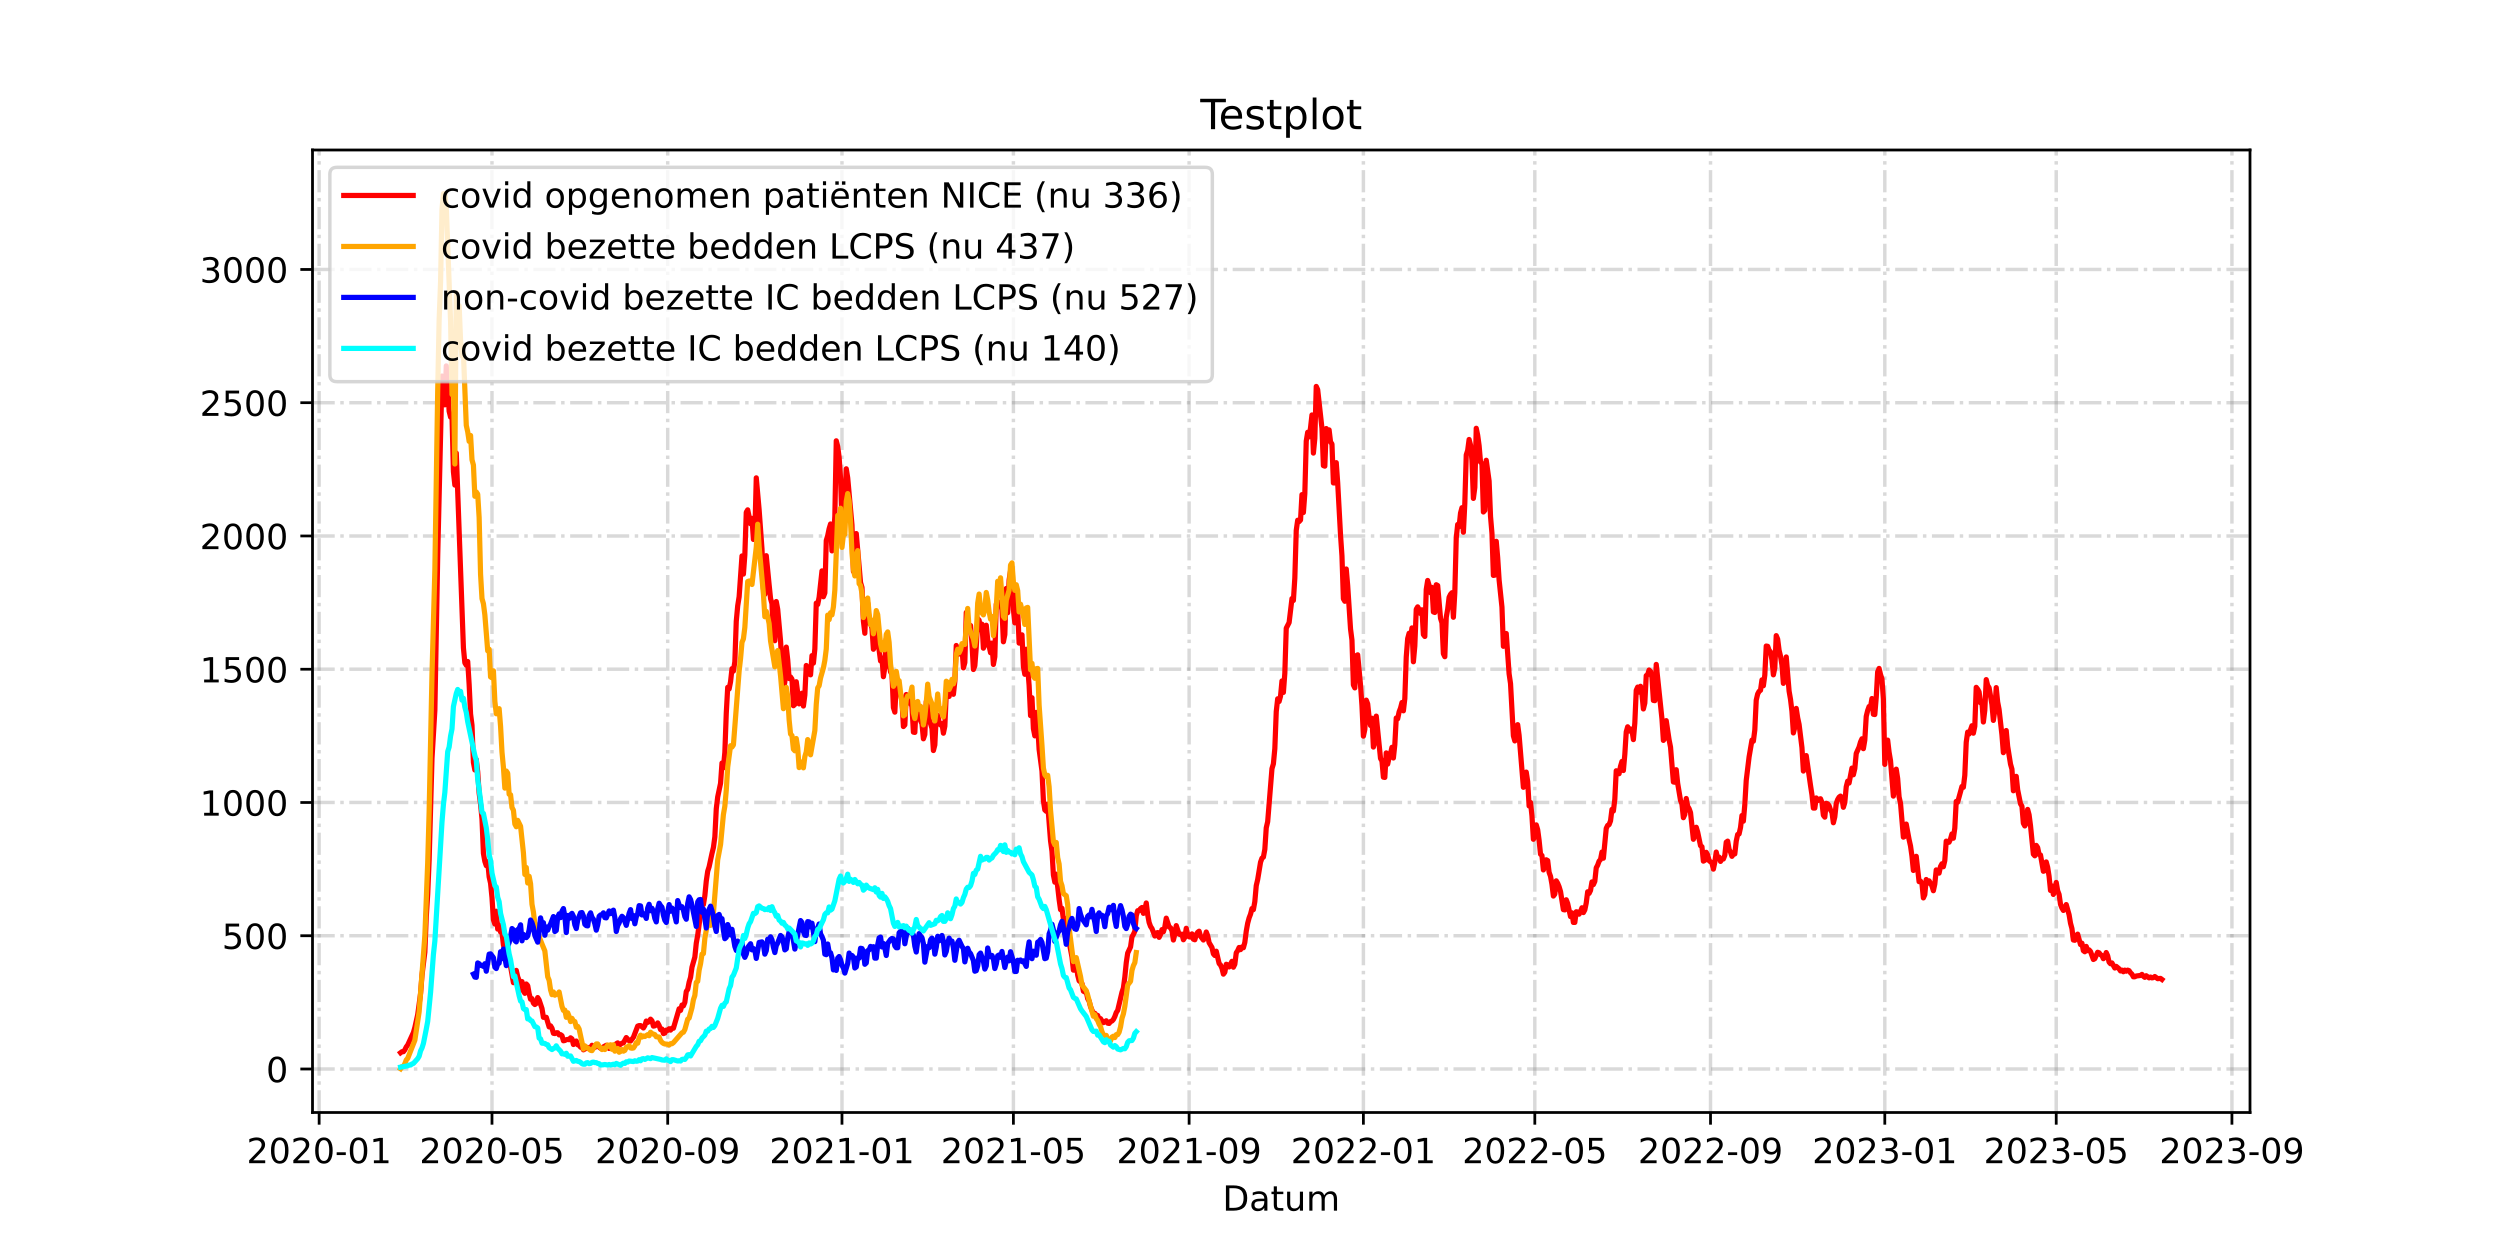 <?xml version="1.0" encoding="utf-8" standalone="no"?>
<!DOCTYPE svg PUBLIC "-//W3C//DTD SVG 1.1//EN"
  "http://www.w3.org/Graphics/SVG/1.1/DTD/svg11.dtd">
<!-- Created with matplotlib (https://matplotlib.org/) -->
<svg height="360pt" version="1.1" viewBox="0 0 720 360" width="720pt" xmlns="http://www.w3.org/2000/svg" xmlns:xlink="http://www.w3.org/1999/xlink">
 <defs>
  <style type="text/css">*{stroke-linecap:butt;stroke-linejoin:round;}</style>
 </defs>
 <g id="figure_1">
  <g id="patch_1">
   <path d="M 0 360 
L 720 360 
L 720 0 
L 0 0 
z
" style="fill:#ffffff;"/>
  </g>
  <g id="axes_1">
   <g id="patch_2">
    <path d="M 90 320.4 
L 648 320.4 
L 648 43.2 
L 90 43.2 
z
" style="fill:#ffffff;"/>
   </g>
   <g id="matplotlib.axis_1">
    <g id="xtick_1">
     <g id="line2d_1">
      <path clip-path="url(#pd54ca7347e)" d="M 91.913 320.4 
L 91.913 43.2 
" style="fill:none;stroke:#808080;stroke-dasharray:6.4,1.6,1,1.6;stroke-dashoffset:0;stroke-opacity:0.3;"/>
     </g>
     <g id="line2d_2">
      <defs>
       <path d="M 0 0 
L 0 3.5 
" id="mbf1b1d317e" style="stroke:#000000;stroke-width:0.8;"/>
      </defs>
      <g>
       <use style="stroke:#000000;stroke-width:0.8;" x="91.913" xlink:href="#mbf1b1d317e" y="320.4"/>
      </g>
     </g>
     <g id="text_1">
      <!-- 2020-01 -->
      <g transform="translate(71.022 334.998)scale(0.1 -0.1)">
       <defs>
        <path d="M 19.188 8.297 
L 53.609 8.297 
L 53.609 0 
L 7.328 0 
L 7.328 8.297 
Q 12.938 14.109 22.625 23.891 
Q 32.328 33.688 34.812 36.531 
Q 39.547 41.844 41.422 45.531 
Q 43.312 49.219 43.312 52.781 
Q 43.312 58.594 39.234 62.25 
Q 35.156 65.922 28.609 65.922 
Q 23.969 65.922 18.812 64.312 
Q 13.672 62.703 7.812 59.422 
L 7.812 69.391 
Q 13.766 71.781 18.938 73 
Q 24.125 74.219 28.422 74.219 
Q 39.75 74.219 46.484 68.547 
Q 53.219 62.891 53.219 53.422 
Q 53.219 48.922 51.531 44.891 
Q 49.859 40.875 45.406 35.406 
Q 44.188 33.984 37.641 27.219 
Q 31.109 20.453 19.188 8.297 
z
" id="DejaVuSans-50"/>
        <path d="M 31.781 66.406 
Q 24.172 66.406 20.328 58.906 
Q 16.5 51.422 16.5 36.375 
Q 16.5 21.391 20.328 13.891 
Q 24.172 6.391 31.781 6.391 
Q 39.453 6.391 43.281 13.891 
Q 47.125 21.391 47.125 36.375 
Q 47.125 51.422 43.281 58.906 
Q 39.453 66.406 31.781 66.406 
z
M 31.781 74.219 
Q 44.047 74.219 50.516 64.516 
Q 56.984 54.828 56.984 36.375 
Q 56.984 17.969 50.516 8.266 
Q 44.047 -1.422 31.781 -1.422 
Q 19.531 -1.422 13.062 8.266 
Q 6.594 17.969 6.594 36.375 
Q 6.594 54.828 13.062 64.516 
Q 19.531 74.219 31.781 74.219 
z
" id="DejaVuSans-48"/>
        <path d="M 4.891 31.391 
L 31.203 31.391 
L 31.203 23.391 
L 4.891 23.391 
z
" id="DejaVuSans-45"/>
        <path d="M 12.406 8.297 
L 28.516 8.297 
L 28.516 63.922 
L 10.984 60.406 
L 10.984 69.391 
L 28.422 72.906 
L 38.281 72.906 
L 38.281 8.297 
L 54.391 8.297 
L 54.391 0 
L 12.406 0 
z
" id="DejaVuSans-49"/>
       </defs>
       <use xlink:href="#DejaVuSans-50"/>
       <use x="63.623" xlink:href="#DejaVuSans-48"/>
       <use x="127.246" xlink:href="#DejaVuSans-50"/>
       <use x="190.869" xlink:href="#DejaVuSans-48"/>
       <use x="254.492" xlink:href="#DejaVuSans-45"/>
       <use x="290.576" xlink:href="#DejaVuSans-48"/>
       <use x="354.199" xlink:href="#DejaVuSans-49"/>
      </g>
     </g>
    </g>
    <g id="xtick_2">
     <g id="line2d_3">
      <path clip-path="url(#pd54ca7347e)" d="M 141.694 320.4 
L 141.694 43.2 
" style="fill:none;stroke:#808080;stroke-dasharray:6.4,1.6,1,1.6;stroke-dashoffset:0;stroke-opacity:0.3;"/>
     </g>
     <g id="line2d_4">
      <g>
       <use style="stroke:#000000;stroke-width:0.8;" x="141.694" xlink:href="#mbf1b1d317e" y="320.4"/>
      </g>
     </g>
     <g id="text_2">
      <!-- 2020-05 -->
      <g transform="translate(120.803 334.998)scale(0.1 -0.1)">
       <defs>
        <path d="M 10.797 72.906 
L 49.516 72.906 
L 49.516 64.594 
L 19.828 64.594 
L 19.828 46.734 
Q 21.969 47.469 24.109 47.828 
Q 26.266 48.188 28.422 48.188 
Q 40.625 48.188 47.75 41.5 
Q 54.891 34.812 54.891 23.391 
Q 54.891 11.625 47.562 5.094 
Q 40.234 -1.422 26.906 -1.422 
Q 22.312 -1.422 17.547 -0.641 
Q 12.797 0.141 7.719 1.703 
L 7.719 11.625 
Q 12.109 9.234 16.797 8.062 
Q 21.484 6.891 26.703 6.891 
Q 35.156 6.891 40.078 11.328 
Q 45.016 15.766 45.016 23.391 
Q 45.016 31 40.078 35.438 
Q 35.156 39.891 26.703 39.891 
Q 22.75 39.891 18.812 39.016 
Q 14.891 38.141 10.797 36.281 
z
" id="DejaVuSans-53"/>
       </defs>
       <use xlink:href="#DejaVuSans-50"/>
       <use x="63.623" xlink:href="#DejaVuSans-48"/>
       <use x="127.246" xlink:href="#DejaVuSans-50"/>
       <use x="190.869" xlink:href="#DejaVuSans-48"/>
       <use x="254.492" xlink:href="#DejaVuSans-45"/>
       <use x="290.576" xlink:href="#DejaVuSans-48"/>
       <use x="354.199" xlink:href="#DejaVuSans-53"/>
      </g>
     </g>
    </g>
    <g id="xtick_3">
     <g id="line2d_5">
      <path clip-path="url(#pd54ca7347e)" d="M 192.298 320.4 
L 192.298 43.2 
" style="fill:none;stroke:#808080;stroke-dasharray:6.4,1.6,1,1.6;stroke-dashoffset:0;stroke-opacity:0.3;"/>
     </g>
     <g id="line2d_6">
      <g>
       <use style="stroke:#000000;stroke-width:0.8;" x="192.298" xlink:href="#mbf1b1d317e" y="320.4"/>
      </g>
     </g>
     <g id="text_3">
      <!-- 2020-09 -->
      <g transform="translate(171.407 334.998)scale(0.1 -0.1)">
       <defs>
        <path d="M 10.984 1.516 
L 10.984 10.5 
Q 14.703 8.734 18.5 7.812 
Q 22.312 6.891 25.984 6.891 
Q 35.75 6.891 40.891 13.453 
Q 46.047 20.016 46.781 33.406 
Q 43.953 29.203 39.594 26.953 
Q 35.25 24.703 29.984 24.703 
Q 19.047 24.703 12.672 31.312 
Q 6.297 37.938 6.297 49.422 
Q 6.297 60.641 12.938 67.422 
Q 19.578 74.219 30.609 74.219 
Q 43.266 74.219 49.922 64.516 
Q 56.594 54.828 56.594 36.375 
Q 56.594 19.141 48.406 8.859 
Q 40.234 -1.422 26.422 -1.422 
Q 22.703 -1.422 18.891 -0.688 
Q 15.094 0.047 10.984 1.516 
z
M 30.609 32.422 
Q 37.25 32.422 41.125 36.953 
Q 45.016 41.5 45.016 49.422 
Q 45.016 57.281 41.125 61.844 
Q 37.25 66.406 30.609 66.406 
Q 23.969 66.406 20.094 61.844 
Q 16.219 57.281 16.219 49.422 
Q 16.219 41.5 20.094 36.953 
Q 23.969 32.422 30.609 32.422 
z
" id="DejaVuSans-57"/>
       </defs>
       <use xlink:href="#DejaVuSans-50"/>
       <use x="63.623" xlink:href="#DejaVuSans-48"/>
       <use x="127.246" xlink:href="#DejaVuSans-50"/>
       <use x="190.869" xlink:href="#DejaVuSans-48"/>
       <use x="254.492" xlink:href="#DejaVuSans-45"/>
       <use x="290.576" xlink:href="#DejaVuSans-48"/>
       <use x="354.199" xlink:href="#DejaVuSans-57"/>
      </g>
     </g>
    </g>
    <g id="xtick_4">
     <g id="line2d_7">
      <path clip-path="url(#pd54ca7347e)" d="M 242.49 320.4 
L 242.49 43.2 
" style="fill:none;stroke:#808080;stroke-dasharray:6.4,1.6,1,1.6;stroke-dashoffset:0;stroke-opacity:0.3;"/>
     </g>
     <g id="line2d_8">
      <g>
       <use style="stroke:#000000;stroke-width:0.8;" x="242.49" xlink:href="#mbf1b1d317e" y="320.4"/>
      </g>
     </g>
     <g id="text_4">
      <!-- 2021-01 -->
      <g transform="translate(221.599 334.998)scale(0.1 -0.1)">
       <use xlink:href="#DejaVuSans-50"/>
       <use x="63.623" xlink:href="#DejaVuSans-48"/>
       <use x="127.246" xlink:href="#DejaVuSans-50"/>
       <use x="190.869" xlink:href="#DejaVuSans-49"/>
       <use x="254.492" xlink:href="#DejaVuSans-45"/>
       <use x="290.576" xlink:href="#DejaVuSans-48"/>
       <use x="354.199" xlink:href="#DejaVuSans-49"/>
      </g>
     </g>
    </g>
    <g id="xtick_5">
     <g id="line2d_9">
      <path clip-path="url(#pd54ca7347e)" d="M 291.86 320.4 
L 291.86 43.2 
" style="fill:none;stroke:#808080;stroke-dasharray:6.4,1.6,1,1.6;stroke-dashoffset:0;stroke-opacity:0.3;"/>
     </g>
     <g id="line2d_10">
      <g>
       <use style="stroke:#000000;stroke-width:0.8;" x="291.86" xlink:href="#mbf1b1d317e" y="320.4"/>
      </g>
     </g>
     <g id="text_5">
      <!-- 2021-05 -->
      <g transform="translate(270.969 334.998)scale(0.1 -0.1)">
       <use xlink:href="#DejaVuSans-50"/>
       <use x="63.623" xlink:href="#DejaVuSans-48"/>
       <use x="127.246" xlink:href="#DejaVuSans-50"/>
       <use x="190.869" xlink:href="#DejaVuSans-49"/>
       <use x="254.492" xlink:href="#DejaVuSans-45"/>
       <use x="290.576" xlink:href="#DejaVuSans-48"/>
       <use x="354.199" xlink:href="#DejaVuSans-53"/>
      </g>
     </g>
    </g>
    <g id="xtick_6">
     <g id="line2d_11">
      <path clip-path="url(#pd54ca7347e)" d="M 342.464 320.4 
L 342.464 43.2 
" style="fill:none;stroke:#808080;stroke-dasharray:6.4,1.6,1,1.6;stroke-dashoffset:0;stroke-opacity:0.3;"/>
     </g>
     <g id="line2d_12">
      <g>
       <use style="stroke:#000000;stroke-width:0.8;" x="342.464" xlink:href="#mbf1b1d317e" y="320.4"/>
      </g>
     </g>
     <g id="text_6">
      <!-- 2021-09 -->
      <g transform="translate(321.572 334.998)scale(0.1 -0.1)">
       <use xlink:href="#DejaVuSans-50"/>
       <use x="63.623" xlink:href="#DejaVuSans-48"/>
       <use x="127.246" xlink:href="#DejaVuSans-50"/>
       <use x="190.869" xlink:href="#DejaVuSans-49"/>
       <use x="254.492" xlink:href="#DejaVuSans-45"/>
       <use x="290.576" xlink:href="#DejaVuSans-48"/>
       <use x="354.199" xlink:href="#DejaVuSans-57"/>
      </g>
     </g>
    </g>
    <g id="xtick_7">
     <g id="line2d_13">
      <path clip-path="url(#pd54ca7347e)" d="M 392.656 320.4 
L 392.656 43.2 
" style="fill:none;stroke:#808080;stroke-dasharray:6.4,1.6,1,1.6;stroke-dashoffset:0;stroke-opacity:0.3;"/>
     </g>
     <g id="line2d_14">
      <g>
       <use style="stroke:#000000;stroke-width:0.8;" x="392.656" xlink:href="#mbf1b1d317e" y="320.4"/>
      </g>
     </g>
     <g id="text_7">
      <!-- 2022-01 -->
      <g transform="translate(371.765 334.998)scale(0.1 -0.1)">
       <use xlink:href="#DejaVuSans-50"/>
       <use x="63.623" xlink:href="#DejaVuSans-48"/>
       <use x="127.246" xlink:href="#DejaVuSans-50"/>
       <use x="190.869" xlink:href="#DejaVuSans-50"/>
       <use x="254.492" xlink:href="#DejaVuSans-45"/>
       <use x="290.576" xlink:href="#DejaVuSans-48"/>
       <use x="354.199" xlink:href="#DejaVuSans-49"/>
      </g>
     </g>
    </g>
    <g id="xtick_8">
     <g id="line2d_15">
      <path clip-path="url(#pd54ca7347e)" d="M 442.026 320.4 
L 442.026 43.2 
" style="fill:none;stroke:#808080;stroke-dasharray:6.4,1.6,1,1.6;stroke-dashoffset:0;stroke-opacity:0.3;"/>
     </g>
     <g id="line2d_16">
      <g>
       <use style="stroke:#000000;stroke-width:0.8;" x="442.026" xlink:href="#mbf1b1d317e" y="320.4"/>
      </g>
     </g>
     <g id="text_8">
      <!-- 2022-05 -->
      <g transform="translate(421.134 334.998)scale(0.1 -0.1)">
       <use xlink:href="#DejaVuSans-50"/>
       <use x="63.623" xlink:href="#DejaVuSans-48"/>
       <use x="127.246" xlink:href="#DejaVuSans-50"/>
       <use x="190.869" xlink:href="#DejaVuSans-50"/>
       <use x="254.492" xlink:href="#DejaVuSans-45"/>
       <use x="290.576" xlink:href="#DejaVuSans-48"/>
       <use x="354.199" xlink:href="#DejaVuSans-53"/>
      </g>
     </g>
    </g>
    <g id="xtick_9">
     <g id="line2d_17">
      <path clip-path="url(#pd54ca7347e)" d="M 492.63 320.4 
L 492.63 43.2 
" style="fill:none;stroke:#808080;stroke-dasharray:6.4,1.6,1,1.6;stroke-dashoffset:0;stroke-opacity:0.3;"/>
     </g>
     <g id="line2d_18">
      <g>
       <use style="stroke:#000000;stroke-width:0.8;" x="492.63" xlink:href="#mbf1b1d317e" y="320.4"/>
      </g>
     </g>
     <g id="text_9">
      <!-- 2022-09 -->
      <g transform="translate(471.738 334.998)scale(0.1 -0.1)">
       <use xlink:href="#DejaVuSans-50"/>
       <use x="63.623" xlink:href="#DejaVuSans-48"/>
       <use x="127.246" xlink:href="#DejaVuSans-50"/>
       <use x="190.869" xlink:href="#DejaVuSans-50"/>
       <use x="254.492" xlink:href="#DejaVuSans-45"/>
       <use x="290.576" xlink:href="#DejaVuSans-48"/>
       <use x="354.199" xlink:href="#DejaVuSans-57"/>
      </g>
     </g>
    </g>
    <g id="xtick_10">
     <g id="line2d_19">
      <path clip-path="url(#pd54ca7347e)" d="M 542.822 320.4 
L 542.822 43.2 
" style="fill:none;stroke:#808080;stroke-dasharray:6.4,1.6,1,1.6;stroke-dashoffset:0;stroke-opacity:0.3;"/>
     </g>
     <g id="line2d_20">
      <g>
       <use style="stroke:#000000;stroke-width:0.8;" x="542.822" xlink:href="#mbf1b1d317e" y="320.4"/>
      </g>
     </g>
     <g id="text_10">
      <!-- 2023-01 -->
      <g transform="translate(521.931 334.998)scale(0.1 -0.1)">
       <defs>
        <path d="M 40.578 39.312 
Q 47.656 37.797 51.625 33 
Q 55.609 28.219 55.609 21.188 
Q 55.609 10.406 48.188 4.484 
Q 40.766 -1.422 27.094 -1.422 
Q 22.516 -1.422 17.656 -0.516 
Q 12.797 0.391 7.625 2.203 
L 7.625 11.719 
Q 11.719 9.328 16.594 8.109 
Q 21.484 6.891 26.812 6.891 
Q 36.078 6.891 40.938 10.547 
Q 45.797 14.203 45.797 21.188 
Q 45.797 27.641 41.281 31.266 
Q 36.766 34.906 28.719 34.906 
L 20.219 34.906 
L 20.219 43.016 
L 29.109 43.016 
Q 36.375 43.016 40.234 45.922 
Q 44.094 48.828 44.094 54.297 
Q 44.094 59.906 40.109 62.906 
Q 36.141 65.922 28.719 65.922 
Q 24.656 65.922 20.016 65.031 
Q 15.375 64.156 9.812 62.312 
L 9.812 71.094 
Q 15.438 72.656 20.344 73.438 
Q 25.25 74.219 29.594 74.219 
Q 40.828 74.219 47.359 69.109 
Q 53.906 64.016 53.906 55.328 
Q 53.906 49.266 50.438 45.094 
Q 46.969 40.922 40.578 39.312 
z
" id="DejaVuSans-51"/>
       </defs>
       <use xlink:href="#DejaVuSans-50"/>
       <use x="63.623" xlink:href="#DejaVuSans-48"/>
       <use x="127.246" xlink:href="#DejaVuSans-50"/>
       <use x="190.869" xlink:href="#DejaVuSans-51"/>
       <use x="254.492" xlink:href="#DejaVuSans-45"/>
       <use x="290.576" xlink:href="#DejaVuSans-48"/>
       <use x="354.199" xlink:href="#DejaVuSans-49"/>
      </g>
     </g>
    </g>
    <g id="xtick_11">
     <g id="line2d_21">
      <path clip-path="url(#pd54ca7347e)" d="M 592.192 320.4 
L 592.192 43.2 
" style="fill:none;stroke:#808080;stroke-dasharray:6.4,1.6,1,1.6;stroke-dashoffset:0;stroke-opacity:0.3;"/>
     </g>
     <g id="line2d_22">
      <g>
       <use style="stroke:#000000;stroke-width:0.8;" x="592.192" xlink:href="#mbf1b1d317e" y="320.4"/>
      </g>
     </g>
     <g id="text_11">
      <!-- 2023-05 -->
      <g transform="translate(571.3 334.998)scale(0.1 -0.1)">
       <use xlink:href="#DejaVuSans-50"/>
       <use x="63.623" xlink:href="#DejaVuSans-48"/>
       <use x="127.246" xlink:href="#DejaVuSans-50"/>
       <use x="190.869" xlink:href="#DejaVuSans-51"/>
       <use x="254.492" xlink:href="#DejaVuSans-45"/>
       <use x="290.576" xlink:href="#DejaVuSans-48"/>
       <use x="354.199" xlink:href="#DejaVuSans-53"/>
      </g>
     </g>
    </g>
    <g id="xtick_12">
     <g id="line2d_23">
      <path clip-path="url(#pd54ca7347e)" d="M 642.796 320.4 
L 642.796 43.2 
" style="fill:none;stroke:#808080;stroke-dasharray:6.4,1.6,1,1.6;stroke-dashoffset:0;stroke-opacity:0.3;"/>
     </g>
     <g id="line2d_24">
      <g>
       <use style="stroke:#000000;stroke-width:0.8;" x="642.796" xlink:href="#mbf1b1d317e" y="320.4"/>
      </g>
     </g>
     <g id="text_12">
      <!-- 2023-09 -->
      <g transform="translate(621.904 334.998)scale(0.1 -0.1)">
       <use xlink:href="#DejaVuSans-50"/>
       <use x="63.623" xlink:href="#DejaVuSans-48"/>
       <use x="127.246" xlink:href="#DejaVuSans-50"/>
       <use x="190.869" xlink:href="#DejaVuSans-51"/>
       <use x="254.492" xlink:href="#DejaVuSans-45"/>
       <use x="290.576" xlink:href="#DejaVuSans-48"/>
       <use x="354.199" xlink:href="#DejaVuSans-57"/>
      </g>
     </g>
    </g>
    <g id="text_13">
     <!-- Datum -->
     <g transform="translate(352.087 348.677)scale(0.1 -0.1)">
      <defs>
       <path d="M 19.672 64.797 
L 19.672 8.109 
L 31.594 8.109 
Q 46.688 8.109 53.688 14.938 
Q 60.688 21.781 60.688 36.531 
Q 60.688 51.172 53.688 57.984 
Q 46.688 64.797 31.594 64.797 
z
M 9.812 72.906 
L 30.078 72.906 
Q 51.266 72.906 61.172 64.094 
Q 71.094 55.281 71.094 36.531 
Q 71.094 17.672 61.125 8.828 
Q 51.172 0 30.078 0 
L 9.812 0 
z
" id="DejaVuSans-68"/>
       <path d="M 34.281 27.484 
Q 23.391 27.484 19.188 25 
Q 14.984 22.516 14.984 16.5 
Q 14.984 11.719 18.141 8.906 
Q 21.297 6.109 26.703 6.109 
Q 34.188 6.109 38.703 11.406 
Q 43.219 16.703 43.219 25.484 
L 43.219 27.484 
z
M 52.203 31.203 
L 52.203 0 
L 43.219 0 
L 43.219 8.297 
Q 40.141 3.328 35.547 0.953 
Q 30.953 -1.422 24.312 -1.422 
Q 15.922 -1.422 10.953 3.297 
Q 6 8.016 6 15.922 
Q 6 25.141 12.172 29.828 
Q 18.359 34.516 30.609 34.516 
L 43.219 34.516 
L 43.219 35.406 
Q 43.219 41.609 39.141 45 
Q 35.062 48.391 27.688 48.391 
Q 23 48.391 18.547 47.266 
Q 14.109 46.141 10.016 43.891 
L 10.016 52.203 
Q 14.938 54.109 19.578 55.047 
Q 24.219 56 28.609 56 
Q 40.484 56 46.344 49.844 
Q 52.203 43.703 52.203 31.203 
z
" id="DejaVuSans-97"/>
       <path d="M 18.312 70.219 
L 18.312 54.688 
L 36.812 54.688 
L 36.812 47.703 
L 18.312 47.703 
L 18.312 18.016 
Q 18.312 11.328 20.141 9.422 
Q 21.969 7.516 27.594 7.516 
L 36.812 7.516 
L 36.812 0 
L 27.594 0 
Q 17.188 0 13.234 3.875 
Q 9.281 7.766 9.281 18.016 
L 9.281 47.703 
L 2.688 47.703 
L 2.688 54.688 
L 9.281 54.688 
L 9.281 70.219 
z
" id="DejaVuSans-116"/>
       <path d="M 8.5 21.578 
L 8.5 54.688 
L 17.484 54.688 
L 17.484 21.922 
Q 17.484 14.156 20.5 10.266 
Q 23.531 6.391 29.594 6.391 
Q 36.859 6.391 41.078 11.031 
Q 45.312 15.672 45.312 23.688 
L 45.312 54.688 
L 54.297 54.688 
L 54.297 0 
L 45.312 0 
L 45.312 8.406 
Q 42.047 3.422 37.719 1 
Q 33.406 -1.422 27.688 -1.422 
Q 18.266 -1.422 13.375 4.438 
Q 8.5 10.297 8.5 21.578 
z
M 31.109 56 
z
" id="DejaVuSans-117"/>
       <path d="M 52 44.188 
Q 55.375 50.25 60.062 53.125 
Q 64.75 56 71.094 56 
Q 79.641 56 84.281 50.016 
Q 88.922 44.047 88.922 33.016 
L 88.922 0 
L 79.891 0 
L 79.891 32.719 
Q 79.891 40.578 77.094 44.375 
Q 74.312 48.188 68.609 48.188 
Q 61.625 48.188 57.562 43.547 
Q 53.516 38.922 53.516 30.906 
L 53.516 0 
L 44.484 0 
L 44.484 32.719 
Q 44.484 40.625 41.703 44.406 
Q 38.922 48.188 33.109 48.188 
Q 26.219 48.188 22.156 43.531 
Q 18.109 38.875 18.109 30.906 
L 18.109 0 
L 9.078 0 
L 9.078 54.688 
L 18.109 54.688 
L 18.109 46.188 
Q 21.188 51.219 25.484 53.609 
Q 29.781 56 35.688 56 
Q 41.656 56 45.828 52.969 
Q 50 49.953 52 44.188 
z
" id="DejaVuSans-109"/>
      </defs>
      <use xlink:href="#DejaVuSans-68"/>
      <use x="77.002" xlink:href="#DejaVuSans-97"/>
      <use x="138.281" xlink:href="#DejaVuSans-116"/>
      <use x="177.49" xlink:href="#DejaVuSans-117"/>
      <use x="240.869" xlink:href="#DejaVuSans-109"/>
     </g>
    </g>
   </g>
   <g id="matplotlib.axis_2">
    <g id="ytick_1">
     <g id="line2d_25">
      <path clip-path="url(#pd54ca7347e)" d="M 90 307.877 
L 648 307.877 
" style="fill:none;stroke:#808080;stroke-dasharray:6.4,1.6,1,1.6;stroke-dashoffset:0;stroke-opacity:0.3;"/>
     </g>
     <g id="line2d_26">
      <defs>
       <path d="M 0 0 
L -3.5 0 
" id="md5cc0e9fd8" style="stroke:#000000;stroke-width:0.8;"/>
      </defs>
      <g>
       <use style="stroke:#000000;stroke-width:0.8;" x="90" xlink:href="#md5cc0e9fd8" y="307.877"/>
      </g>
     </g>
     <g id="text_14">
      <!-- 0 -->
      <g transform="translate(76.638 311.676)scale(0.1 -0.1)">
       <use xlink:href="#DejaVuSans-48"/>
      </g>
     </g>
    </g>
    <g id="ytick_2">
     <g id="line2d_27">
      <path clip-path="url(#pd54ca7347e)" d="M 90 269.497 
L 648 269.497 
" style="fill:none;stroke:#808080;stroke-dasharray:6.4,1.6,1,1.6;stroke-dashoffset:0;stroke-opacity:0.3;"/>
     </g>
     <g id="line2d_28">
      <g>
       <use style="stroke:#000000;stroke-width:0.8;" x="90" xlink:href="#md5cc0e9fd8" y="269.497"/>
      </g>
     </g>
     <g id="text_15">
      <!-- 500 -->
      <g transform="translate(63.913 273.296)scale(0.1 -0.1)">
       <use xlink:href="#DejaVuSans-53"/>
       <use x="63.623" xlink:href="#DejaVuSans-48"/>
       <use x="127.246" xlink:href="#DejaVuSans-48"/>
      </g>
     </g>
    </g>
    <g id="ytick_3">
     <g id="line2d_29">
      <path clip-path="url(#pd54ca7347e)" d="M 90 231.118 
L 648 231.118 
" style="fill:none;stroke:#808080;stroke-dasharray:6.4,1.6,1,1.6;stroke-dashoffset:0;stroke-opacity:0.3;"/>
     </g>
     <g id="line2d_30">
      <g>
       <use style="stroke:#000000;stroke-width:0.8;" x="90" xlink:href="#md5cc0e9fd8" y="231.118"/>
      </g>
     </g>
     <g id="text_16">
      <!-- 1000 -->
      <g transform="translate(57.55 234.917)scale(0.1 -0.1)">
       <use xlink:href="#DejaVuSans-49"/>
       <use x="63.623" xlink:href="#DejaVuSans-48"/>
       <use x="127.246" xlink:href="#DejaVuSans-48"/>
       <use x="190.869" xlink:href="#DejaVuSans-48"/>
      </g>
     </g>
    </g>
    <g id="ytick_4">
     <g id="line2d_31">
      <path clip-path="url(#pd54ca7347e)" d="M 90 192.738 
L 648 192.738 
" style="fill:none;stroke:#808080;stroke-dasharray:6.4,1.6,1,1.6;stroke-dashoffset:0;stroke-opacity:0.3;"/>
     </g>
     <g id="line2d_32">
      <g>
       <use style="stroke:#000000;stroke-width:0.8;" x="90" xlink:href="#md5cc0e9fd8" y="192.738"/>
      </g>
     </g>
     <g id="text_17">
      <!-- 1500 -->
      <g transform="translate(57.55 196.537)scale(0.1 -0.1)">
       <use xlink:href="#DejaVuSans-49"/>
       <use x="63.623" xlink:href="#DejaVuSans-53"/>
       <use x="127.246" xlink:href="#DejaVuSans-48"/>
       <use x="190.869" xlink:href="#DejaVuSans-48"/>
      </g>
     </g>
    </g>
    <g id="ytick_5">
     <g id="line2d_33">
      <path clip-path="url(#pd54ca7347e)" d="M 90 154.359 
L 648 154.359 
" style="fill:none;stroke:#808080;stroke-dasharray:6.4,1.6,1,1.6;stroke-dashoffset:0;stroke-opacity:0.3;"/>
     </g>
     <g id="line2d_34">
      <g>
       <use style="stroke:#000000;stroke-width:0.8;" x="90" xlink:href="#md5cc0e9fd8" y="154.359"/>
      </g>
     </g>
     <g id="text_18">
      <!-- 2000 -->
      <g transform="translate(57.55 158.158)scale(0.1 -0.1)">
       <use xlink:href="#DejaVuSans-50"/>
       <use x="63.623" xlink:href="#DejaVuSans-48"/>
       <use x="127.246" xlink:href="#DejaVuSans-48"/>
       <use x="190.869" xlink:href="#DejaVuSans-48"/>
      </g>
     </g>
    </g>
    <g id="ytick_6">
     <g id="line2d_35">
      <path clip-path="url(#pd54ca7347e)" d="M 90 115.979 
L 648 115.979 
" style="fill:none;stroke:#808080;stroke-dasharray:6.4,1.6,1,1.6;stroke-dashoffset:0;stroke-opacity:0.3;"/>
     </g>
     <g id="line2d_36">
      <g>
       <use style="stroke:#000000;stroke-width:0.8;" x="90" xlink:href="#md5cc0e9fd8" y="115.979"/>
      </g>
     </g>
     <g id="text_19">
      <!-- 2500 -->
      <g transform="translate(57.55 119.778)scale(0.1 -0.1)">
       <use xlink:href="#DejaVuSans-50"/>
       <use x="63.623" xlink:href="#DejaVuSans-53"/>
       <use x="127.246" xlink:href="#DejaVuSans-48"/>
       <use x="190.869" xlink:href="#DejaVuSans-48"/>
      </g>
     </g>
    </g>
    <g id="ytick_7">
     <g id="line2d_37">
      <path clip-path="url(#pd54ca7347e)" d="M 90 77.6 
L 648 77.6 
" style="fill:none;stroke:#808080;stroke-dasharray:6.4,1.6,1,1.6;stroke-dashoffset:0;stroke-opacity:0.3;"/>
     </g>
     <g id="line2d_38">
      <g>
       <use style="stroke:#000000;stroke-width:0.8;" x="90" xlink:href="#md5cc0e9fd8" y="77.6"/>
      </g>
     </g>
     <g id="text_20">
      <!-- 3000 -->
      <g transform="translate(57.55 81.399)scale(0.1 -0.1)">
       <use xlink:href="#DejaVuSans-51"/>
       <use x="63.623" xlink:href="#DejaVuSans-48"/>
       <use x="127.246" xlink:href="#DejaVuSans-48"/>
       <use x="190.869" xlink:href="#DejaVuSans-48"/>
      </g>
     </g>
    </g>
   </g>
   <g id="line2d_39">
    <path clip-path="url(#pd54ca7347e)" d="M 115.364 303.194 
L 115.775 302.887 
L 116.186 302.887 
L 116.598 302.35 
L 117.009 301.506 
L 117.421 300.968 
L 119.066 297.361 
L 119.478 295.902 
L 120.301 292.218 
L 121.123 286.154 
L 121.535 280.858 
L 122.358 274.18 
L 122.769 263.971 
L 123.18 257.523 
L 123.592 247.698 
L 124.415 218.452 
L 125.238 204.559 
L 126.06 160.039 
L 127.295 108.303 
L 128.117 116.593 
L 128.529 105.386 
L 128.94 110.913 
L 129.352 118.435 
L 129.763 120.124 
L 130.175 119.664 
L 130.586 135.86 
L 130.997 139.698 
L 131.409 130.487 
L 133.466 186.597 
L 133.877 190.896 
L 134.289 191.587 
L 134.7 190.512 
L 135.111 197.113 
L 135.523 205.634 
L 135.934 208.858 
L 136.346 219.604 
L 136.757 221.753 
L 137.169 218.759 
L 137.58 222.29 
L 137.991 228.431 
L 138.403 231.578 
L 138.814 235.877 
L 139.226 245.779 
L 139.637 248.081 
L 140.048 249.31 
L 140.46 248.081 
L 140.871 252.533 
L 141.283 254.376 
L 141.694 258.521 
L 142.106 264.892 
L 142.517 266.12 
L 142.928 262.435 
L 143.34 267.578 
L 143.751 266.427 
L 144.163 268.423 
L 144.574 268.499 
L 144.985 272.184 
L 145.397 273.565 
L 145.808 271.339 
L 147.865 283.007 
L 148.277 281.932 
L 148.688 279.476 
L 149.1 281.318 
L 149.511 282.393 
L 149.922 285.003 
L 150.334 282.7 
L 150.745 285.463 
L 151.157 286.077 
L 151.568 283.391 
L 151.979 283.851 
L 152.391 286.154 
L 152.802 287.766 
L 153.214 287.612 
L 153.625 288.917 
L 154.036 289.301 
L 154.448 288.994 
L 154.859 287.305 
L 155.271 287.996 
L 156.094 290.452 
L 156.505 292.986 
L 157.328 292.986 
L 158.151 295.749 
L 158.562 295.442 
L 158.973 296.133 
L 159.385 297.591 
L 159.796 297.668 
L 160.208 297.438 
L 160.619 297.438 
L 161.031 298.052 
L 161.442 297.975 
L 161.853 298.282 
L 162.265 299.74 
L 162.676 299.664 
L 163.088 299.433 
L 163.499 299.357 
L 163.91 299.433 
L 164.322 298.896 
L 164.733 299.203 
L 165.145 300.815 
L 165.556 300.508 
L 165.967 299.817 
L 166.379 300.892 
L 166.79 301.045 
L 167.202 301.583 
L 167.613 301.583 
L 168.025 302.35 
L 169.259 301.659 
L 169.67 301.813 
L 170.082 301.813 
L 170.493 301.045 
L 170.904 301.659 
L 171.316 301.659 
L 171.727 301.122 
L 172.139 301.045 
L 172.55 301.583 
L 172.962 301.89 
L 173.373 302.043 
L 173.784 301.506 
L 174.607 301.045 
L 175.019 301.122 
L 175.43 301.966 
L 175.841 301.429 
L 176.253 301.583 
L 177.076 301.199 
L 177.487 300.585 
L 177.898 300.354 
L 178.31 301.045 
L 179.133 300.431 
L 179.544 300.354 
L 180.367 298.819 
L 181.19 299.74 
L 181.601 299.817 
L 182.424 298.742 
L 183.658 295.519 
L 184.07 295.365 
L 184.481 295.365 
L 185.304 296.056 
L 185.715 295.365 
L 186.127 294.06 
L 186.538 294.444 
L 186.95 294.214 
L 187.361 293.523 
L 187.772 293.983 
L 188.184 295.519 
L 188.595 295.442 
L 189.007 295.135 
L 189.418 294.597 
L 189.829 295.365 
L 190.241 296.516 
L 190.652 296.363 
L 191.064 297.668 
L 191.475 297.514 
L 191.887 296.67 
L 192.298 296.747 
L 192.709 296.286 
L 193.121 296.67 
L 193.532 296.133 
L 193.944 296.133 
L 195.589 290.529 
L 196.001 290.99 
L 196.412 289.455 
L 196.823 289.685 
L 197.235 288.687 
L 197.646 285.54 
L 198.058 284.926 
L 198.469 282.853 
L 198.881 281.472 
L 199.292 278.555 
L 200.115 275.638 
L 200.526 271.646 
L 200.938 269.344 
L 202.172 260.133 
L 202.583 260.516 
L 202.995 257.983 
L 203.406 253.762 
L 203.818 250.922 
L 204.229 249.617 
L 205.052 245.779 
L 205.463 244.09 
L 205.875 241.02 
L 206.286 232.96 
L 206.697 229.506 
L 207.52 225.591 
L 207.932 219.757 
L 208.343 221.139 
L 208.754 216.687 
L 209.166 205.403 
L 209.577 197.958 
L 209.989 198.418 
L 210.4 196.346 
L 210.812 192.585 
L 211.223 193.275 
L 211.634 190.589 
L 212.046 178.922 
L 212.457 174.47 
L 212.869 171.86 
L 213.691 160.116 
L 214.103 165.335 
L 214.514 159.809 
L 214.926 147.527 
L 215.337 146.836 
L 216.16 150.828 
L 216.571 149.293 
L 216.983 155.357 
L 217.394 153.668 
L 217.806 137.625 
L 218.628 146.836 
L 219.451 158.12 
L 219.863 169.634 
L 220.274 171.169 
L 220.685 160.039 
L 221.508 168.406 
L 221.92 172.397 
L 222.331 173.855 
L 222.743 184.141 
L 223.154 184.525 
L 223.565 173.241 
L 223.977 175.467 
L 224.8 184.602 
L 225.622 198.956 
L 226.034 196.346 
L 226.445 186.367 
L 226.857 189.975 
L 227.268 195.425 
L 227.679 194.964 
L 228.091 195.578 
L 228.502 203.254 
L 228.914 202.87 
L 229.325 196.346 
L 230.148 202.717 
L 230.559 202.18 
L 230.971 199.646 
L 231.382 203.331 
L 231.794 200.184 
L 232.205 191.664 
L 233.028 194.12 
L 233.439 194.35 
L 233.851 188.823 
L 234.262 190.973 
L 234.674 186.904 
L 235.085 173.702 
L 235.496 174.086 
L 235.908 172.013 
L 236.731 164.414 
L 237.142 171.86 
L 237.553 170.785 
L 237.965 155.664 
L 238.376 154.282 
L 238.788 152.286 
L 239.199 150.904 
L 239.61 158.657 
L 240.022 155.664 
L 240.433 148.678 
L 240.845 126.956 
L 241.256 128.568 
L 241.668 131.715 
L 242.079 137.779 
L 242.49 150.29 
L 242.902 146.452 
L 243.313 144.61 
L 243.725 135.015 
L 244.136 137.625 
L 245.37 151.212 
L 245.782 164.568 
L 246.193 163.8 
L 246.605 153.668 
L 247.839 167.791 
L 248.25 169.173 
L 248.662 178.922 
L 249.073 182.376 
L 249.484 172.704 
L 249.896 173.702 
L 250.307 179.459 
L 250.719 179.382 
L 251.13 180.994 
L 251.541 186.981 
L 251.953 186.214 
L 252.364 178.922 
L 252.776 182.452 
L 253.187 187.212 
L 253.599 190.359 
L 254.01 189.514 
L 254.421 194.887 
L 254.833 192.201 
L 255.244 184.064 
L 255.656 186.597 
L 256.067 191.049 
L 256.478 193.506 
L 256.89 194.197 
L 257.301 203.791 
L 257.713 205.096 
L 258.124 197.037 
L 258.536 199.032 
L 258.947 198.956 
L 259.358 200.03 
L 259.77 201.796 
L 260.181 209.241 
L 260.593 208.781 
L 261.004 200.03 
L 261.827 202.487 
L 262.238 201.949 
L 262.65 203.561 
L 263.061 210.853 
L 263.472 210.93 
L 263.884 202.41 
L 264.295 203.254 
L 264.707 204.559 
L 265.118 207.553 
L 265.53 208.474 
L 265.941 212.772 
L 266.352 211.544 
L 266.764 202.026 
L 267.175 203.484 
L 267.587 207.092 
L 268.409 209.779 
L 268.821 216.15 
L 269.232 214.538 
L 269.644 206.017 
L 270.055 205.941 
L 270.466 208.013 
L 270.878 208.781 
L 271.289 208.397 
L 271.701 211.16 
L 272.112 209.165 
L 272.524 199.877 
L 272.935 199.57 
L 273.346 200.568 
L 273.758 197.42 
L 274.169 196.576 
L 274.581 199.954 
L 274.992 196.269 
L 275.403 185.907 
L 275.815 188.516 
L 276.226 187.979 
L 276.638 188.363 
L 277.049 186.674 
L 277.461 192.354 
L 277.872 190.819 
L 278.283 176.388 
L 278.695 178.231 
L 279.106 181.301 
L 279.518 180.15 
L 279.929 185.369 
L 280.34 192.815 
L 280.752 191.74 
L 281.163 186.367 
L 281.575 178.154 
L 281.986 178.614 
L 282.397 181.378 
L 282.809 179.766 
L 283.22 186.674 
L 283.632 185.676 
L 284.043 180.073 
L 284.455 184.218 
L 285.277 187.979 
L 285.689 185.216 
L 286.1 191.357 
L 286.512 189.13 
L 286.923 174.009 
L 287.334 173.472 
L 287.746 173.395 
L 288.157 173.548 
L 288.569 175.698 
L 288.98 184.832 
L 289.392 182.759 
L 289.803 169.48 
L 290.214 176.465 
L 290.626 167.024 
L 291.037 164.414 
L 291.449 166.026 
L 291.86 175.544 
L 292.271 179.382 
L 292.683 171.399 
L 293.094 175.774 
L 293.506 185.216 
L 293.917 183.604 
L 294.328 182.836 
L 294.74 191.971 
L 295.151 194.197 
L 295.563 186.981 
L 296.386 197.42 
L 296.797 206.094 
L 297.208 200.951 
L 297.62 209.855 
L 298.031 211.928 
L 298.443 205.173 
L 298.854 208.781 
L 299.265 215.843 
L 300.088 222.06 
L 300.5 230.58 
L 300.911 233.267 
L 301.322 233.651 
L 301.734 231.578 
L 302.557 242.171 
L 302.968 245.165 
L 303.38 251.996 
L 303.791 254.069 
L 304.202 251.766 
L 305.025 259.058 
L 305.437 261.975 
L 305.848 261.591 
L 306.259 264.738 
L 306.671 265.275 
L 307.082 264.508 
L 307.494 267.041 
L 307.905 271.263 
L 308.728 275.638 
L 309.139 279.399 
L 309.551 279.399 
L 309.962 277.557 
L 310.374 280.858 
L 310.785 282.47 
L 311.196 282.777 
L 311.608 283.237 
L 312.019 285.463 
L 312.431 285.693 
L 312.842 285.617 
L 313.253 287.612 
L 313.665 288.303 
L 314.076 289.915 
L 314.899 291.911 
L 315.311 291.834 
L 315.722 292.371 
L 316.133 292.448 
L 316.545 293.523 
L 316.956 293.369 
L 317.368 294.06 
L 317.779 294.521 
L 318.602 293.983 
L 319.013 294.674 
L 319.425 294.751 
L 319.836 294.214 
L 320.248 294.06 
L 320.659 293.6 
L 321.07 292.755 
L 321.482 291.604 
L 321.893 290.99 
L 323.127 285.77 
L 323.539 284.542 
L 323.95 281.395 
L 324.362 277.25 
L 324.773 274.487 
L 325.596 272.721 
L 326.007 269.804 
L 326.419 269.113 
L 326.83 268.192 
L 327.242 263.74 
L 327.653 262.282 
L 328.064 262.282 
L 328.476 261.668 
L 328.887 261.361 
L 329.299 263.049 
L 329.71 261.975 
L 330.121 260.056 
L 330.533 263.433 
L 330.944 265.659 
L 331.356 266.811 
L 331.767 267.425 
L 332.59 269.574 
L 333.001 268.73 
L 333.413 268.576 
L 333.824 269.958 
L 334.236 269.113 
L 334.647 267.732 
L 335.058 268.346 
L 335.47 266.964 
L 335.881 264.431 
L 336.704 266.964 
L 337.115 267.194 
L 337.527 268.039 
L 337.938 270.725 
L 338.35 269.037 
L 338.761 266.58 
L 339.584 269.037 
L 339.995 269.19 
L 340.407 269.037 
L 340.818 270.649 
L 341.23 269.958 
L 341.641 267.348 
L 342.052 269.19 
L 342.464 269.804 
L 342.875 269.881 
L 343.287 268.96 
L 343.698 270.495 
L 344.109 270.649 
L 344.521 269.19 
L 344.932 268.499 
L 345.344 268.192 
L 345.755 269.651 
L 346.578 270.725 
L 346.989 269.958 
L 347.401 268.423 
L 347.812 269.497 
L 348.224 271.493 
L 349.046 272.875 
L 349.458 274.717 
L 349.869 275.177 
L 350.281 273.949 
L 351.104 277.48 
L 351.515 277.941 
L 351.926 278.862 
L 352.338 280.551 
L 352.749 280.013 
L 353.161 277.71 
L 353.572 277.864 
L 353.983 278.478 
L 354.806 276.866 
L 355.218 278.555 
L 355.629 277.71 
L 356.04 274.41 
L 356.452 273.796 
L 356.863 272.875 
L 357.275 273.489 
L 357.686 272.721 
L 358.098 272.951 
L 358.509 271.416 
L 358.92 268.192 
L 359.332 265.89 
L 359.743 264.354 
L 360.155 263.28 
L 360.566 261.668 
L 360.977 261.975 
L 361.389 259.672 
L 361.8 255.067 
L 362.212 253.301 
L 363.035 248.312 
L 363.446 247.16 
L 363.857 246.853 
L 364.269 244.627 
L 364.68 238.41 
L 365.092 236.644 
L 366.326 221.369 
L 366.737 219.988 
L 367.149 215.612 
L 367.56 204.943 
L 367.971 201.258 
L 368.383 202.026 
L 368.794 200.491 
L 369.206 196.116 
L 369.617 199.416 
L 370.029 193.89 
L 370.44 180.917 
L 371.263 179.305 
L 372.086 172.397 
L 372.497 172.934 
L 372.908 166.487 
L 373.32 152.747 
L 373.731 149.83 
L 374.143 150.214 
L 374.554 149.753 
L 374.965 142.461 
L 375.377 147.604 
L 375.788 142.154 
L 376.2 127.032 
L 376.611 124.499 
L 377.023 125.804 
L 377.434 123.194 
L 377.845 119.51 
L 378.257 130.487 
L 378.668 126.265 
L 379.08 111.297 
L 379.491 112.218 
L 380.725 123.348 
L 381.137 134.094 
L 381.548 134.248 
L 381.96 123.425 
L 382.371 123.962 
L 382.782 123.809 
L 383.194 127.263 
L 383.605 127.877 
L 384.017 139.084 
L 384.428 139.084 
L 384.839 133.25 
L 385.251 139.007 
L 386.074 154.128 
L 386.485 160.116 
L 386.896 172.474 
L 387.308 173.165 
L 387.719 163.877 
L 388.131 168.636 
L 388.954 181.148 
L 389.365 184.371 
L 389.776 197.267 
L 390.188 198.111 
L 390.599 188.823 
L 391.011 188.593 
L 391.833 197.344 
L 392.245 203.177 
L 392.656 212.005 
L 393.068 210.086 
L 393.479 201.642 
L 393.891 202.717 
L 394.302 206.632 
L 394.713 208.934 
L 395.125 206.862 
L 395.536 215.152 
L 395.948 213.54 
L 396.359 206.248 
L 397.593 218.452 
L 398.005 219.143 
L 398.416 223.826 
L 398.827 223.902 
L 399.239 216.841 
L 399.65 220.064 
L 400.062 218.145 
L 400.473 216.994 
L 400.885 215.229 
L 401.296 218.299 
L 401.707 214.461 
L 402.119 206.785 
L 402.53 207.015 
L 402.942 205.02 
L 403.353 203.945 
L 403.764 202.333 
L 404.176 204.713 
L 404.587 201.182 
L 404.999 189.207 
L 405.41 183.911 
L 405.822 182.376 
L 406.233 183.681 
L 406.644 180.841 
L 407.056 190.589 
L 407.467 186.06 
L 407.879 175.467 
L 408.29 174.777 
L 408.701 175.544 
L 409.113 176.696 
L 409.524 175.621 
L 409.936 182.759 
L 410.347 183.297 
L 410.758 169.787 
L 411.17 167.177 
L 411.581 168.636 
L 411.993 170.708 
L 412.404 169.173 
L 412.816 176.235 
L 413.227 176.388 
L 413.638 168.406 
L 414.05 168.636 
L 414.873 178.077 
L 415.284 179.382 
L 415.695 188.286 
L 416.107 189.13 
L 416.518 177.77 
L 416.93 175.467 
L 417.341 172.013 
L 417.752 171.169 
L 418.164 170.708 
L 418.575 177.77 
L 418.987 170.632 
L 419.398 154.973 
L 419.81 151.058 
L 420.221 151.672 
L 420.632 147.757 
L 421.044 146.222 
L 421.455 153.284 
L 421.867 144.917 
L 422.278 131.024 
L 422.689 129.719 
L 423.101 126.572 
L 423.512 128.184 
L 423.924 132.559 
L 424.335 143.536 
L 424.747 140.388 
L 425.158 123.348 
L 425.569 125.344 
L 425.981 128.337 
L 426.392 133.096 
L 426.804 133.48 
L 427.215 147.45 
L 427.626 146.99 
L 428.038 132.559 
L 428.861 138.546 
L 429.272 148.755 
L 429.683 153.591 
L 430.095 165.719 
L 430.506 165.642 
L 430.918 155.894 
L 431.329 160.576 
L 431.741 167.024 
L 432.563 174.853 
L 432.975 186.137 
L 433.386 185.983 
L 433.798 182.452 
L 434.62 194.043 
L 435.032 196.883 
L 435.855 211.928 
L 436.266 213.386 
L 436.678 212.005 
L 437.089 208.704 
L 437.5 211.774 
L 438.735 226.742 
L 439.146 225.745 
L 439.557 222.367 
L 439.969 225.054 
L 440.38 232.116 
L 440.792 231.118 
L 441.203 234.956 
L 441.614 241.71 
L 442.026 240.866 
L 442.437 237.565 
L 442.849 238.947 
L 443.26 242.017 
L 443.672 246.009 
L 444.083 246.393 
L 444.494 250.538 
L 444.906 249.463 
L 445.317 247.621 
L 445.729 247.851 
L 446.14 251.229 
L 446.551 252.38 
L 446.963 254.683 
L 447.374 258.06 
L 447.786 257.523 
L 448.197 253.685 
L 448.608 254.376 
L 449.02 255.374 
L 449.431 256.755 
L 450.254 261.975 
L 450.666 262.052 
L 451.077 259.135 
L 451.488 260.209 
L 452.311 263.971 
L 452.723 262.896 
L 453.134 265.659 
L 453.545 265.659 
L 453.957 262.589 
L 454.368 262.666 
L 454.78 263.28 
L 455.191 262.512 
L 455.603 261.438 
L 456.014 262.819 
L 456.425 262.052 
L 456.837 260.056 
L 457.248 256.832 
L 457.66 257.293 
L 458.071 256.448 
L 458.482 253.992 
L 458.894 254.759 
L 459.305 253.838 
L 459.717 249.924 
L 460.128 249.156 
L 460.539 248.005 
L 460.951 247.544 
L 461.362 245.395 
L 461.774 247.16 
L 462.597 238.563 
L 463.008 237.719 
L 463.419 237.489 
L 463.831 236.414 
L 464.242 233.113 
L 464.654 233.574 
L 465.065 230.197 
L 465.476 221.983 
L 465.888 222.137 
L 466.299 222.828 
L 466.711 220.678 
L 467.122 219.297 
L 467.534 221.907 
L 467.945 217.301 
L 468.356 210.777 
L 468.768 209.318 
L 469.179 210.546 
L 469.591 209.932 
L 470.002 210.316 
L 470.413 213.003 
L 470.825 208.243 
L 471.236 198.802 
L 471.648 197.881 
L 472.059 199.339 
L 472.47 197.651 
L 472.882 199.877 
L 473.293 204.175 
L 473.705 202.487 
L 474.116 194.58 
L 474.528 194.273 
L 474.939 192.968 
L 475.35 193.352 
L 475.762 195.118 
L 476.173 201.719 
L 476.585 201.796 
L 476.996 191.357 
L 478.642 207.015 
L 479.053 213.233 
L 479.464 212.619 
L 479.876 207.553 
L 480.699 213.079 
L 481.11 215.152 
L 481.933 225.207 
L 482.344 225.284 
L 482.756 221.676 
L 483.167 225.591 
L 483.99 230.504 
L 484.401 231.578 
L 484.813 235.493 
L 485.224 234.572 
L 485.636 229.966 
L 486.047 232.192 
L 486.459 232.883 
L 486.87 234.035 
L 487.693 241.71 
L 488.104 240.559 
L 488.516 238.256 
L 488.927 239.638 
L 489.75 243.553 
L 490.161 243.86 
L 490.573 248.005 
L 490.984 247.774 
L 491.395 245.472 
L 491.807 246.239 
L 492.218 247.851 
L 493.041 248.542 
L 493.453 250.307 
L 493.864 248.312 
L 494.275 245.395 
L 494.687 247.237 
L 495.098 246.853 
L 495.51 248.081 
L 495.921 247.391 
L 496.332 247.391 
L 496.744 246.316 
L 497.155 242.555 
L 497.567 242.248 
L 497.978 244.627 
L 498.39 245.395 
L 498.801 246.623 
L 499.212 246.009 
L 499.624 245.932 
L 500.035 242.248 
L 500.447 240.329 
L 500.858 240.175 
L 501.269 238.333 
L 501.681 234.879 
L 502.092 236.491 
L 502.504 231.732 
L 502.915 224.747 
L 503.738 217.992 
L 504.561 213.156 
L 504.972 213.463 
L 505.384 210.239 
L 505.795 201.642 
L 506.206 199.877 
L 506.618 199.109 
L 507.029 198.802 
L 507.441 195.809 
L 507.852 197.497 
L 508.263 194.427 
L 508.675 186.06 
L 509.086 186.137 
L 509.498 187.288 
L 509.909 187.749 
L 510.321 190.052 
L 510.732 194.35 
L 511.143 192.354 
L 511.555 183.067 
L 511.966 184.064 
L 512.378 187.288 
L 512.789 188.977 
L 513.2 191.51 
L 513.612 196.806 
L 514.023 195.194 
L 514.435 189.207 
L 515.257 199.032 
L 515.669 201.412 
L 516.08 204.866 
L 516.492 211.084 
L 516.903 209.472 
L 517.315 204.022 
L 517.726 206.708 
L 518.137 208.627 
L 518.96 215.305 
L 519.372 222.06 
L 519.783 220.755 
L 520.194 217.608 
L 521.429 226.205 
L 521.84 228.892 
L 522.251 232.73 
L 522.663 232.73 
L 523.074 229.813 
L 523.486 230.58 
L 523.897 230.197 
L 524.309 230.043 
L 524.72 231.118 
L 525.131 234.802 
L 525.543 235.339 
L 525.954 231.348 
L 526.366 231.501 
L 526.777 232.039 
L 527.188 233.267 
L 527.6 233.958 
L 528.011 236.951 
L 528.423 235.263 
L 528.834 231.425 
L 529.246 230.273 
L 529.657 229.583 
L 530.068 229.275 
L 530.48 229.89 
L 530.891 232.499 
L 531.303 231.118 
L 531.714 226.589 
L 532.125 224.977 
L 532.537 225.514 
L 533.36 221.216 
L 533.771 223.135 
L 534.182 221.369 
L 534.594 216.994 
L 535.417 215.152 
L 535.828 213.693 
L 536.24 212.772 
L 536.651 215.612 
L 537.062 213.156 
L 537.474 206.325 
L 537.885 204.636 
L 538.297 203.484 
L 538.708 203.638 
L 539.119 201.182 
L 539.531 205.71 
L 539.942 205.787 
L 540.354 200.875 
L 540.765 193.506 
L 541.177 192.508 
L 541.588 194.273 
L 541.999 195.501 
L 542.411 201.335 
L 542.822 220.141 
L 543.234 213.31 
L 543.645 213.156 
L 544.056 216.61 
L 544.468 219.067 
L 545.291 229.275 
L 545.702 226.589 
L 546.113 221.523 
L 546.525 224.209 
L 546.936 229.506 
L 547.348 231.348 
L 548.171 241.096 
L 548.582 240.866 
L 548.993 237.335 
L 549.816 241.787 
L 550.228 243.629 
L 550.639 246.546 
L 551.05 250.691 
L 551.462 249.77 
L 551.873 246.623 
L 552.696 253.915 
L 553.107 253.762 
L 553.519 254.452 
L 553.93 258.597 
L 554.342 257.676 
L 554.753 253.301 
L 555.165 254.376 
L 555.576 253.685 
L 556.399 255.143 
L 556.81 256.525 
L 557.222 254.606 
L 557.633 250.538 
L 558.044 250.691 
L 558.456 251.459 
L 558.867 249.54 
L 559.279 248.772 
L 559.69 249.617 
L 560.102 247.851 
L 560.513 242.248 
L 560.924 242.632 
L 561.336 242.555 
L 561.747 241.634 
L 562.159 240.175 
L 562.57 241.403 
L 562.981 238.487 
L 563.393 230.811 
L 563.804 231.041 
L 565.038 226.512 
L 565.45 226.742 
L 565.861 223.288 
L 566.273 213.77 
L 566.684 210.853 
L 567.096 211.391 
L 567.918 209.011 
L 568.33 211.16 
L 568.741 209.165 
L 569.153 197.958 
L 569.564 198.495 
L 569.975 199.263 
L 570.387 202.41 
L 570.798 202.18 
L 571.21 207.936 
L 571.621 204.559 
L 572.033 195.732 
L 572.444 197.42 
L 572.855 198.035 
L 573.678 202.87 
L 574.09 207.476 
L 574.501 204.559 
L 574.912 198.035 
L 575.324 202.18 
L 575.735 204.329 
L 576.558 211.621 
L 576.969 216.764 
L 577.381 215.459 
L 577.792 210.393 
L 578.204 214.922 
L 579.027 220.064 
L 579.438 221.523 
L 579.849 227.74 
L 580.261 227.049 
L 580.672 223.595 
L 581.084 227.433 
L 581.906 231.501 
L 582.318 232.192 
L 582.729 237.105 
L 583.141 237.872 
L 583.552 237.105 
L 583.964 233.113 
L 584.375 234.649 
L 584.786 237.796 
L 585.609 246.009 
L 586.021 246.47 
L 586.432 243.476 
L 586.843 244.09 
L 587.255 246.086 
L 587.666 246.239 
L 588.489 250.922 
L 588.9 250.768 
L 589.312 248.235 
L 589.723 249.77 
L 590.135 252.38 
L 590.546 256.448 
L 590.958 255.143 
L 591.369 257.6 
L 591.78 256.525 
L 592.192 254.145 
L 592.603 256.525 
L 593.015 257.6 
L 593.426 260.44 
L 593.837 261.514 
L 594.249 262.205 
L 594.66 261.514 
L 595.072 260.516 
L 595.894 263.433 
L 596.306 265.89 
L 596.717 267.425 
L 597.129 270.725 
L 597.54 270.802 
L 597.952 269.42 
L 598.363 269.037 
L 599.186 272.03 
L 599.597 271.646 
L 600.009 273.796 
L 600.42 274.103 
L 600.831 272.568 
L 601.243 273.796 
L 601.654 273.565 
L 602.066 274.026 
L 602.889 276.329 
L 603.3 276.099 
L 604.123 274.256 
L 604.534 274.41 
L 604.946 274.947 
L 605.357 275.177 
L 605.768 276.099 
L 606.18 275.715 
L 606.591 274.333 
L 607.003 275.254 
L 607.414 277.096 
L 607.825 277.557 
L 608.237 277.327 
L 609.06 278.785 
L 609.471 278.325 
L 610.294 279.015 
L 610.705 279.629 
L 611.117 279.399 
L 611.528 279.86 
L 611.94 279.399 
L 612.351 279.706 
L 612.762 279.399 
L 613.174 279.553 
L 613.585 280.167 
L 613.997 280.551 
L 614.408 281.318 
L 614.82 281.318 
L 615.231 281.088 
L 616.465 280.934 
L 616.877 280.627 
L 617.288 281.165 
L 617.699 281.472 
L 618.111 281.011 
L 618.934 281.625 
L 619.345 281.395 
L 619.756 281.625 
L 620.168 281.548 
L 620.579 281.241 
L 621.402 281.855 
L 622.225 281.779 
L 622.636 282.086 
L 622.636 282.086 
" style="fill:none;stroke:#ff0000;stroke-linecap:square;stroke-width:1.5;"/>
   </g>
   <g id="line2d_40">
    <path clip-path="url(#pd54ca7347e)" d="M 115.364 307.8 
L 115.775 307.186 
L 116.186 307.109 
L 116.598 306.342 
L 117.009 305.267 
L 117.421 304.806 
L 119.478 299.587 
L 120.712 291.374 
L 122.358 269.497 
L 123.18 248.388 
L 123.592 233.728 
L 124.415 194.12 
L 125.238 164.261 
L 126.06 112.602 
L 126.472 92.107 
L 126.883 81.284 
L 127.295 60.252 
L 127.706 55.8 
L 128.117 55.8 
L 128.529 59.791 
L 129.763 92.414 
L 130.175 113.6 
L 130.586 110.606 
L 130.997 133.634 
L 131.409 84.354 
L 131.82 99.629 
L 132.232 88.039 
L 132.643 98.094 
L 133.054 102.546 
L 133.466 101.779 
L 134.289 122.504 
L 134.7 124.346 
L 135.111 127.109 
L 135.523 125.42 
L 135.934 132.406 
L 136.346 133.941 
L 136.757 142.922 
L 137.169 141.693 
L 137.58 142.307 
L 137.991 149.062 
L 138.403 165.412 
L 138.814 172.397 
L 139.226 173.855 
L 139.637 177.079 
L 140.46 187.442 
L 140.871 186.981 
L 141.283 194.964 
L 141.694 195.194 
L 142.106 193.199 
L 142.517 201.949 
L 142.928 205.557 
L 143.34 205.557 
L 143.751 204.099 
L 144.163 209.165 
L 144.574 216.61 
L 144.985 220.986 
L 145.397 226.973 
L 145.808 222.06 
L 146.22 222.674 
L 146.631 228.738 
L 147.042 228.892 
L 147.454 232.576 
L 147.865 233.344 
L 148.277 237.335 
L 148.688 238.103 
L 149.1 236.261 
L 149.922 237.949 
L 150.745 245.625 
L 151.157 251.843 
L 151.568 249.847 
L 151.979 254.299 
L 152.391 252.38 
L 152.802 254.529 
L 153.214 260.44 
L 153.625 262.666 
L 154.036 266.12 
L 154.448 266.273 
L 155.271 269.804 
L 156.094 271.877 
L 156.916 273.872 
L 157.739 281.318 
L 158.151 282.316 
L 158.562 285.079 
L 158.973 286.461 
L 159.385 285.693 
L 159.796 286.614 
L 160.208 286.307 
L 160.619 286.384 
L 161.031 285.693 
L 161.853 289.838 
L 162.265 290.99 
L 162.676 290.913 
L 163.088 292.986 
L 163.499 291.681 
L 163.91 292.755 
L 164.322 294.214 
L 164.733 293.293 
L 165.145 294.06 
L 165.556 294.214 
L 165.967 295.826 
L 166.379 295.595 
L 166.79 296.363 
L 168.025 302.12 
L 168.436 301.199 
L 168.847 301.659 
L 169.259 301.813 
L 170.082 302.504 
L 170.493 302.58 
L 171.727 300.661 
L 172.139 300.661 
L 172.55 301.352 
L 172.962 301.736 
L 173.373 302.273 
L 173.784 301.89 
L 174.196 302.273 
L 175.019 300.968 
L 175.43 301.352 
L 175.841 300.892 
L 176.253 302.197 
L 176.664 300.892 
L 177.076 302.734 
L 177.487 302.504 
L 177.898 301.966 
L 178.31 303.041 
L 178.721 302.811 
L 179.133 302.273 
L 179.544 302.734 
L 179.956 302.504 
L 180.367 301.583 
L 180.778 301.506 
L 181.19 301.122 
L 181.601 301.813 
L 182.013 301.89 
L 182.424 301.813 
L 182.835 301.199 
L 183.247 300.278 
L 183.658 300.431 
L 184.07 298.896 
L 184.481 298.128 
L 184.893 298.666 
L 185.304 298.359 
L 185.715 298.512 
L 186.538 297.975 
L 186.95 298.282 
L 187.361 297.284 
L 187.772 297.668 
L 188.595 297.975 
L 189.007 298.589 
L 189.829 298.666 
L 190.241 299.664 
L 190.652 300.201 
L 191.064 300.508 
L 191.475 300.661 
L 192.298 300.738 
L 192.709 300.968 
L 193.121 300.585 
L 193.532 300.585 
L 193.944 300.278 
L 196.412 297.438 
L 196.823 297.284 
L 197.235 296.516 
L 198.058 293.523 
L 198.469 293.216 
L 199.292 290.222 
L 199.703 287.919 
L 200.115 286.691 
L 200.526 282.93 
L 200.938 282.623 
L 201.349 279.399 
L 201.76 277.557 
L 202.172 274.794 
L 202.583 274.64 
L 202.995 270.265 
L 203.818 265.583 
L 204.229 265.583 
L 204.64 266.504 
L 205.052 263.894 
L 205.463 262.973 
L 206.697 247.621 
L 207.52 243.246 
L 208.343 234.572 
L 208.754 232.192 
L 209.166 227.587 
L 209.577 220.909 
L 210.4 214.768 
L 210.812 215.152 
L 211.223 214.538 
L 212.869 193.275 
L 213.28 189.668 
L 213.691 184.986 
L 214.103 183.988 
L 214.514 180.687 
L 215.337 167.484 
L 215.749 167.331 
L 216.16 167.331 
L 216.571 168.329 
L 217.806 157.583 
L 218.217 150.981 
L 218.628 157.429 
L 219.863 171.092 
L 220.274 177.617 
L 220.685 176.081 
L 221.097 177.617 
L 221.508 179.612 
L 221.92 184.602 
L 223.154 192.047 
L 223.565 188.363 
L 223.977 187.365 
L 224.8 194.657 
L 225.622 204.099 
L 226.445 197.958 
L 226.857 200.491 
L 227.268 207.322 
L 227.679 211.391 
L 228.091 211.851 
L 228.502 215.766 
L 228.914 216.226 
L 229.325 212.696 
L 229.737 215.382 
L 230.148 221.062 
L 230.559 220.602 
L 230.971 219.45 
L 231.382 221.139 
L 231.794 217.915 
L 232.205 216.533 
L 232.616 213.003 
L 233.028 214.922 
L 233.439 217.378 
L 234.674 210.393 
L 235.085 202.794 
L 235.496 198.111 
L 235.908 197.497 
L 236.319 195.271 
L 237.142 192.354 
L 237.553 190.205 
L 237.965 186.904 
L 238.376 177.156 
L 238.788 178.461 
L 239.199 176.465 
L 239.61 177.079 
L 240.022 174.777 
L 240.433 169.941 
L 241.256 148.448 
L 241.668 154.205 
L 242.079 146.376 
L 242.49 157.659 
L 242.902 153.975 
L 243.313 153.898 
L 243.725 144.38 
L 244.136 142.154 
L 244.547 144.303 
L 244.959 150.367 
L 245.37 159.271 
L 245.782 164.03 
L 246.193 165.872 
L 246.605 160.039 
L 247.016 158.58 
L 247.427 168.099 
L 247.839 168.636 
L 248.25 170.939 
L 248.662 177.847 
L 249.073 176.772 
L 249.484 174.009 
L 249.896 172.243 
L 250.307 176.696 
L 250.719 179.919 
L 251.13 178.614 
L 251.541 182.529 
L 251.953 179.919 
L 252.364 175.851 
L 252.776 177.003 
L 253.599 185.446 
L 254.01 187.212 
L 254.421 185.062 
L 254.833 187.135 
L 255.244 182.683 
L 255.656 181.992 
L 256.067 184.986 
L 256.478 191.28 
L 257.301 197.651 
L 257.713 196.96 
L 258.124 193.352 
L 258.536 195.809 
L 258.947 196.039 
L 260.181 206.171 
L 260.593 205.864 
L 261.004 201.489 
L 261.415 200.414 
L 261.827 200.491 
L 262.238 199.8 
L 262.65 197.881 
L 263.061 205.327 
L 263.472 206.939 
L 264.295 202.026 
L 264.707 204.252 
L 265.118 203.408 
L 265.53 205.096 
L 265.941 208.781 
L 266.352 206.401 
L 266.764 202.333 
L 267.175 197.037 
L 267.587 200.644 
L 268.409 202.717 
L 268.821 206.478 
L 269.232 207.629 
L 269.644 204.482 
L 270.055 199.877 
L 270.466 204.022 
L 270.878 204.022 
L 271.289 205.48 
L 271.701 206.478 
L 272.112 202.87 
L 272.524 196.192 
L 272.935 196.499 
L 273.346 198.572 
L 273.758 197.651 
L 274.169 195.655 
L 274.581 196.96 
L 274.992 195.655 
L 275.403 188.516 
L 275.815 186.981 
L 276.226 187.979 
L 276.638 187.135 
L 277.049 185.369 
L 277.872 185.6 
L 278.695 175.237 
L 279.106 180.994 
L 280.34 183.988 
L 280.752 186.06 
L 281.163 182.913 
L 281.575 173.702 
L 281.986 171.092 
L 282.397 175.314 
L 282.809 176.542 
L 283.22 177.079 
L 283.632 175.16 
L 284.043 170.632 
L 284.455 172.781 
L 284.866 176.235 
L 285.277 178.307 
L 285.689 177.54 
L 286.1 183.067 
L 286.512 179.689 
L 286.923 175.007 
L 287.334 167.408 
L 287.746 170.325 
L 288.157 166.41 
L 288.98 177.54 
L 289.392 178.077 
L 289.803 172.858 
L 290.626 169.941 
L 291.037 162.725 
L 291.449 162.111 
L 291.86 167.638 
L 292.271 170.017 
L 292.683 168.406 
L 293.094 170.094 
L 293.506 176.235 
L 293.917 174.009 
L 294.74 177.386 
L 295.151 179.843 
L 295.563 175.084 
L 295.974 174.93 
L 296.797 192.892 
L 297.208 191.049 
L 297.62 194.811 
L 298.031 195.348 
L 298.443 192.585 
L 298.854 192.508 
L 299.265 203.101 
L 300.088 214.691 
L 300.5 221.216 
L 300.911 223.135 
L 301.322 223.672 
L 301.734 223.288 
L 302.145 226.589 
L 302.557 233.344 
L 303.38 242.401 
L 303.791 243.322 
L 304.202 242.632 
L 304.614 247.007 
L 305.025 248.849 
L 305.437 253.838 
L 305.848 255.067 
L 306.259 257.369 
L 307.082 257.983 
L 307.494 260.593 
L 307.905 267.194 
L 309.139 276.943 
L 309.962 275.791 
L 311.196 281.241 
L 311.608 283.698 
L 312.842 285.31 
L 313.253 286.614 
L 314.488 291.297 
L 314.899 292.678 
L 315.311 292.218 
L 315.722 293.369 
L 316.133 293.907 
L 316.545 294.981 
L 316.956 295.672 
L 317.368 297.13 
L 317.779 298.052 
L 318.19 298.205 
L 318.602 298.205 
L 319.013 299.51 
L 319.425 300.047 
L 319.836 299.74 
L 320.248 298.666 
L 320.659 298.435 
L 321.07 298.819 
L 321.482 297.975 
L 321.893 297.975 
L 322.305 297.284 
L 322.716 295.749 
L 323.127 293.293 
L 323.539 291.988 
L 323.95 289.838 
L 324.773 283.698 
L 325.596 282.623 
L 326.007 279.476 
L 326.419 278.094 
L 326.83 277.25 
L 327.242 274.333 
L 327.242 274.333 
" style="fill:none;stroke:#ffa500;stroke-linecap:square;stroke-width:1.5;"/>
   </g>
   <g id="line2d_41">
    <path clip-path="url(#pd54ca7347e)" d="M 136.346 280.551 
L 136.757 281.395 
L 137.169 281.472 
L 137.58 277.327 
L 137.991 277.557 
L 138.403 278.017 
L 138.814 278.094 
L 139.226 278.325 
L 139.637 277.557 
L 140.048 279.706 
L 140.871 274.794 
L 141.283 274.717 
L 142.106 275.791 
L 142.517 278.555 
L 142.928 278.939 
L 143.34 277.634 
L 143.751 277.403 
L 144.163 274.103 
L 144.574 276.099 
L 144.985 273.335 
L 145.808 278.094 
L 146.22 272.414 
L 146.631 271.493 
L 147.042 269.728 
L 147.454 267.425 
L 147.865 267.809 
L 148.277 270.879 
L 148.688 271.263 
L 149.1 267.732 
L 149.511 267.425 
L 149.922 266.35 
L 150.334 270.956 
L 150.745 269.113 
L 151.568 270.035 
L 151.979 269.574 
L 152.391 267.809 
L 152.802 264.968 
L 153.214 265.736 
L 153.625 267.118 
L 154.036 269.42 
L 154.859 271.339 
L 155.271 268.423 
L 155.682 264.354 
L 156.094 266.197 
L 156.505 265.736 
L 156.916 269.344 
L 157.328 266.964 
L 157.739 267.885 
L 158.151 266.811 
L 158.562 266.12 
L 159.385 263.971 
L 159.796 268.269 
L 160.208 267.962 
L 160.619 264.124 
L 161.031 263.203 
L 161.442 264.278 
L 161.853 262.435 
L 162.265 261.668 
L 162.676 263.894 
L 163.088 268.576 
L 163.499 263.664 
L 163.91 264.508 
L 164.322 263.433 
L 164.733 263.049 
L 165.145 263.894 
L 165.556 266.35 
L 165.967 267.425 
L 166.379 264.968 
L 167.202 262.896 
L 167.613 262.819 
L 168.025 263.817 
L 168.436 266.197 
L 168.847 266.58 
L 169.259 266.657 
L 169.67 263.664 
L 170.082 262.896 
L 170.493 264.201 
L 170.904 264.738 
L 171.316 266.043 
L 171.727 267.885 
L 172.139 266.35 
L 172.55 263.894 
L 172.962 263.51 
L 173.373 263.51 
L 173.784 262.896 
L 174.196 264.278 
L 174.607 264.354 
L 175.43 262.359 
L 175.841 263.126 
L 176.253 262.435 
L 176.664 262.128 
L 177.076 264.278 
L 177.487 268.269 
L 177.898 266.58 
L 178.31 265.813 
L 178.721 264.585 
L 179.133 263.894 
L 179.544 264.278 
L 180.367 266.504 
L 181.19 263.049 
L 181.601 261.975 
L 182.013 264.585 
L 182.424 263.664 
L 182.835 266.043 
L 183.247 264.047 
L 183.658 263.126 
L 184.07 260.823 
L 184.481 260.9 
L 184.893 263.51 
L 185.304 263.126 
L 185.715 263.51 
L 186.127 264.508 
L 186.538 261.514 
L 186.95 260.44 
L 187.361 262.282 
L 187.772 261.591 
L 188.184 262.512 
L 188.595 264.508 
L 189.007 265.506 
L 189.418 261.745 
L 189.829 260.133 
L 190.241 260.823 
L 190.652 261.284 
L 191.064 263.587 
L 191.475 265.045 
L 191.887 265.659 
L 192.298 262.666 
L 192.709 260.516 
L 193.121 262.435 
L 193.532 261.514 
L 193.944 262.052 
L 194.766 265.506 
L 195.178 259.365 
L 195.589 260.593 
L 196.001 261.361 
L 196.412 261.13 
L 196.823 262.128 
L 197.235 263.971 
L 197.646 264.738 
L 198.058 260.209 
L 198.469 258.29 
L 198.881 259.058 
L 199.292 260.67 
L 200.526 266.811 
L 200.938 259.749 
L 201.349 259.135 
L 201.76 259.058 
L 202.172 262.742 
L 202.583 261.821 
L 203.406 267.271 
L 203.818 262.819 
L 204.64 260.977 
L 205.052 262.282 
L 205.463 264.047 
L 205.875 266.734 
L 206.286 268.269 
L 206.697 263.664 
L 207.109 263.357 
L 207.52 264.661 
L 207.932 264.585 
L 208.343 267.962 
L 208.754 270.342 
L 209.166 269.958 
L 209.577 266.273 
L 209.989 267.425 
L 210.4 269.267 
L 210.812 267.655 
L 211.634 272.568 
L 212.046 273.719 
L 212.457 271.032 
L 212.869 272.875 
L 213.28 272.568 
L 213.691 271.339 
L 214.103 274.794 
L 214.514 275.715 
L 214.926 274.794 
L 215.337 272.875 
L 216.16 271.8 
L 216.571 273.565 
L 216.983 273.182 
L 217.394 273.642 
L 217.806 276.022 
L 218.628 271.416 
L 219.451 271.263 
L 219.863 272.107 
L 220.274 274.794 
L 220.685 273.796 
L 221.097 270.495 
L 221.508 271.032 
L 221.92 269.804 
L 222.331 270.649 
L 222.743 272.798 
L 223.154 274.333 
L 223.565 272.337 
L 223.977 271.57 
L 224.8 269.42 
L 225.211 269.804 
L 225.622 271.416 
L 226.034 273.565 
L 226.445 273.258 
L 226.857 270.188 
L 227.268 268.346 
L 227.679 268.269 
L 228.091 268.499 
L 228.914 273.335 
L 230.148 267.118 
L 230.559 265.122 
L 230.971 265.659 
L 231.382 268.269 
L 231.794 269.344 
L 232.205 269.42 
L 232.616 265.429 
L 233.028 265.506 
L 233.439 266.964 
L 233.851 265.89 
L 234.674 271.186 
L 235.085 267.732 
L 235.496 267.194 
L 235.908 266.12 
L 236.319 268.96 
L 236.731 269.728 
L 237.142 270.802 
L 237.553 274.794 
L 237.965 274.947 
L 238.376 271.877 
L 238.788 274.18 
L 239.199 274.41 
L 239.61 275.868 
L 240.022 279.322 
L 240.433 278.171 
L 240.845 279.476 
L 241.256 275.945 
L 241.668 275.484 
L 242.079 276.406 
L 242.49 278.017 
L 242.902 278.785 
L 243.313 280.243 
L 244.136 277.48 
L 244.547 274.487 
L 244.959 275.638 
L 245.37 275.177 
L 245.782 275.638 
L 246.193 278.785 
L 246.605 278.478 
L 247.016 275.868 
L 247.427 275.945 
L 247.839 273.105 
L 248.25 273.182 
L 248.662 274.026 
L 249.073 277.71 
L 249.484 277.327 
L 249.896 273.796 
L 250.307 273.565 
L 250.719 272.568 
L 251.13 272.875 
L 251.541 272.644 
L 251.953 275.945 
L 252.364 275.945 
L 252.776 272.107 
L 253.187 270.111 
L 253.599 269.881 
L 254.01 272.721 
L 254.421 271.723 
L 254.833 273.028 
L 255.244 275.177 
L 255.656 271.723 
L 256.478 270.572 
L 256.89 270.265 
L 257.301 270.418 
L 257.713 272.414 
L 258.124 272.951 
L 258.536 272.951 
L 258.947 268.653 
L 259.358 268.192 
L 259.77 269.113 
L 260.181 267.809 
L 260.593 271.8 
L 261.415 267.348 
L 261.827 268.269 
L 262.238 268.653 
L 262.65 268.346 
L 263.061 269.344 
L 263.472 272.491 
L 263.884 274.18 
L 264.295 271.032 
L 264.707 268.883 
L 265.118 269.574 
L 265.53 270.035 
L 265.941 271.8 
L 266.352 277.096 
L 267.175 272.568 
L 267.587 272.951 
L 267.998 270.649 
L 268.409 270.188 
L 268.821 271.032 
L 269.232 274.794 
L 269.644 272.798 
L 270.055 269.651 
L 270.466 270.956 
L 270.878 270.342 
L 271.289 269.42 
L 271.701 271.109 
L 272.112 275.024 
L 272.524 274.026 
L 272.935 271.57 
L 273.346 270.188 
L 273.758 271.263 
L 274.169 271.032 
L 274.581 272.875 
L 274.992 276.559 
L 275.815 271.416 
L 276.226 270.802 
L 277.049 272.568 
L 277.461 273.182 
L 277.872 277.02 
L 278.695 273.105 
L 279.106 274.18 
L 279.518 274.64 
L 280.34 276.636 
L 280.752 279.706 
L 281.163 279.553 
L 281.575 278.171 
L 281.986 274.947 
L 282.397 274.487 
L 283.22 276.866 
L 283.632 279.092 
L 284.043 278.171 
L 284.455 273.028 
L 284.866 274.87 
L 285.277 275.561 
L 285.689 275.177 
L 286.1 276.175 
L 286.512 278.939 
L 286.923 277.634 
L 287.334 275.254 
L 287.746 275.024 
L 288.157 275.715 
L 288.569 274.026 
L 289.392 278.632 
L 289.803 276.866 
L 290.214 275.638 
L 290.626 276.713 
L 291.037 274.103 
L 291.86 276.943 
L 292.271 279.783 
L 292.683 279.783 
L 293.094 276.559 
L 293.506 276.713 
L 293.917 276.482 
L 294.328 276.943 
L 294.74 276.713 
L 295.563 278.325 
L 295.974 273.796 
L 296.386 271.263 
L 296.797 275.484 
L 297.208 276.099 
L 297.62 273.949 
L 298.031 274.947 
L 298.443 275.101 
L 298.854 271.339 
L 299.265 271.109 
L 299.677 270.572 
L 300.088 271.416 
L 300.911 276.099 
L 301.322 275.945 
L 301.734 274.026 
L 302.145 268.96 
L 302.557 267.885 
L 302.968 266.197 
L 303.38 267.809 
L 303.791 271.109 
L 304.614 268.73 
L 305.025 268.116 
L 305.437 266.35 
L 305.848 265.352 
L 306.671 269.267 
L 307.082 271.954 
L 307.494 268.269 
L 307.905 267.118 
L 308.317 265.352 
L 308.728 264.508 
L 309.139 266.35 
L 309.551 267.501 
L 309.962 267.655 
L 310.374 266.35 
L 310.785 261.668 
L 311.196 263.357 
L 311.608 264.508 
L 312.842 266.35 
L 313.253 263.894 
L 313.665 263.51 
L 314.076 264.047 
L 314.488 261.898 
L 315.311 265.659 
L 315.722 268.269 
L 316.133 263.587 
L 316.545 262.896 
L 316.956 263.817 
L 317.368 263.587 
L 317.779 264.585 
L 318.19 266.887 
L 318.602 263.74 
L 319.013 263.126 
L 319.425 261.284 
L 319.836 261.361 
L 320.248 262.052 
L 320.659 260.747 
L 321.07 264.815 
L 321.482 266.811 
L 321.893 263.049 
L 322.305 262.512 
L 322.716 260.823 
L 323.127 262.052 
L 323.539 263.971 
L 323.95 266.811 
L 324.362 267.425 
L 324.773 266.197 
L 325.184 263.894 
L 325.596 263.28 
L 326.007 263.51 
L 326.419 265.966 
L 326.83 267.118 
L 327.242 267.425 
L 327.242 267.425 
" style="fill:none;stroke:#0000ff;stroke-linecap:square;stroke-width:1.5;"/>
   </g>
   <g id="line2d_42">
    <path clip-path="url(#pd54ca7347e)" d="M 115.364 307.339 
L 117.421 306.956 
L 117.832 306.725 
L 118.244 306.725 
L 118.655 306.418 
L 119.066 306.265 
L 120.301 304.883 
L 120.712 304.192 
L 121.123 302.657 
L 121.535 301.813 
L 121.946 300.508 
L 122.769 296.363 
L 123.18 294.137 
L 124.003 285.847 
L 124.826 274.87 
L 125.238 271.032 
L 127.295 236.721 
L 127.706 231.732 
L 128.117 228.201 
L 128.94 216.457 
L 129.352 215.152 
L 129.763 212.005 
L 130.175 209.932 
L 130.586 203.484 
L 131.409 199.723 
L 131.82 198.572 
L 132.232 199.8 
L 132.643 199.109 
L 133.054 201.642 
L 133.466 201.105 
L 133.877 203.638 
L 134.289 205.173 
L 134.7 207.86 
L 136.346 215.689 
L 136.757 217.608 
L 137.169 218.99 
L 137.58 224.44 
L 138.403 230.504 
L 138.814 233.958 
L 139.226 234.265 
L 140.048 238.41 
L 140.46 241.787 
L 140.871 246.162 
L 141.283 247.774 
L 141.694 251.459 
L 142.517 255.067 
L 142.928 255.45 
L 143.34 258.444 
L 143.751 259.672 
L 144.163 263.049 
L 144.985 266.35 
L 145.397 268.96 
L 145.808 269.651 
L 146.631 274.717 
L 147.042 276.406 
L 147.865 281.318 
L 148.277 281.088 
L 149.511 286.768 
L 149.922 288.303 
L 150.334 288.533 
L 150.745 290.452 
L 151.157 290.759 
L 151.568 290.759 
L 151.979 293.446 
L 152.391 293.369 
L 152.802 293.907 
L 153.214 294.06 
L 154.036 295.672 
L 154.448 295.749 
L 154.859 296.056 
L 155.271 298.973 
L 155.682 299.203 
L 156.094 300.431 
L 156.916 300.508 
L 157.328 300.815 
L 157.739 300.892 
L 158.151 301.736 
L 158.973 302.273 
L 159.385 301.966 
L 159.796 301.813 
L 160.208 301.199 
L 160.619 301.89 
L 161.442 302.734 
L 161.853 303.501 
L 162.265 303.501 
L 162.676 303.655 
L 163.088 303.348 
L 163.499 304.192 
L 164.322 304.116 
L 165.145 305.651 
L 165.967 305.42 
L 166.379 305.651 
L 166.79 305.728 
L 167.202 305.958 
L 167.613 306.342 
L 168.025 306.495 
L 168.436 306.495 
L 168.847 306.111 
L 169.259 306.035 
L 169.67 306.342 
L 170.082 306.265 
L 170.493 305.958 
L 170.904 305.881 
L 171.316 306.035 
L 171.727 306.035 
L 172.139 306.265 
L 172.55 306.342 
L 172.962 306.725 
L 173.784 306.649 
L 174.196 306.572 
L 175.019 306.725 
L 175.43 306.572 
L 175.841 306.725 
L 176.664 306.495 
L 177.076 306.649 
L 177.487 306.265 
L 178.721 306.802 
L 179.133 306.418 
L 179.544 306.188 
L 179.956 306.265 
L 180.367 305.804 
L 180.778 305.881 
L 181.19 305.574 
L 182.424 305.728 
L 182.835 305.497 
L 183.247 305.651 
L 183.658 305.574 
L 184.07 305.19 
L 184.481 305.497 
L 184.893 304.96 
L 185.304 304.883 
L 185.715 305.113 
L 186.538 304.653 
L 187.361 304.883 
L 187.772 304.576 
L 190.241 305.113 
L 190.652 305.267 
L 191.475 305.344 
L 191.887 304.96 
L 192.298 305.344 
L 192.709 305.42 
L 193.121 305.728 
L 193.532 305.19 
L 193.944 305.19 
L 195.178 305.574 
L 195.589 305.497 
L 196.001 305.574 
L 196.412 305.113 
L 196.823 305.037 
L 197.235 305.113 
L 197.646 304.576 
L 198.058 303.809 
L 198.469 303.732 
L 198.881 304.116 
L 200.526 301.352 
L 200.938 300.892 
L 201.349 299.894 
L 201.76 299.74 
L 202.172 298.973 
L 202.995 298.128 
L 203.406 296.977 
L 203.818 296.977 
L 204.229 296.363 
L 204.64 296.209 
L 205.052 295.595 
L 205.463 295.902 
L 205.875 295.365 
L 206.697 293.293 
L 207.52 290.376 
L 207.932 289.531 
L 208.343 289.838 
L 208.754 288.917 
L 209.166 288.533 
L 209.989 284.772 
L 210.4 283.851 
L 210.812 281.395 
L 211.223 280.858 
L 212.046 278.785 
L 212.869 273.335 
L 213.28 272.337 
L 213.691 271.646 
L 214.103 269.42 
L 214.514 270.265 
L 214.926 269.037 
L 215.337 267.271 
L 215.749 266.043 
L 216.16 265.429 
L 216.983 263.049 
L 217.394 263.126 
L 217.806 262.819 
L 218.217 261.13 
L 218.628 260.9 
L 219.451 261.591 
L 219.863 261.668 
L 220.274 261.975 
L 220.685 261.821 
L 221.097 261.975 
L 221.508 261.361 
L 221.92 262.205 
L 222.331 261.13 
L 222.743 262.205 
L 223.154 262.896 
L 223.565 263.894 
L 223.977 263.664 
L 224.388 264.968 
L 224.8 265.275 
L 225.211 265.89 
L 225.622 265.659 
L 226.034 266.427 
L 226.445 266.734 
L 226.857 267.501 
L 227.268 267.271 
L 228.091 268.116 
L 228.914 269.037 
L 229.325 270.956 
L 230.148 271.416 
L 230.559 272.721 
L 230.971 271.57 
L 231.382 271.646 
L 231.794 271.877 
L 232.205 271.8 
L 232.616 272.261 
L 233.028 271.57 
L 233.439 271.877 
L 233.851 271.646 
L 234.262 270.956 
L 234.674 269.728 
L 235.085 269.267 
L 235.496 267.655 
L 235.908 267.501 
L 236.731 265.736 
L 237.142 264.892 
L 237.553 263.357 
L 237.965 262.896 
L 238.376 262.896 
L 238.788 261.207 
L 239.199 262.128 
L 239.61 261.821 
L 240.433 259.442 
L 241.668 253.224 
L 242.079 252.303 
L 242.49 253.915 
L 242.902 254.299 
L 243.313 253.838 
L 243.725 252.994 
L 244.136 251.766 
L 244.547 253.838 
L 244.959 253.224 
L 245.37 253.531 
L 245.782 254.145 
L 246.193 253.301 
L 247.016 254.529 
L 247.427 254.145 
L 247.839 254.683 
L 248.25 254.913 
L 248.662 256.371 
L 249.073 255.988 
L 249.484 254.913 
L 249.896 255.45 
L 250.307 255.757 
L 251.541 256.218 
L 251.953 255.681 
L 252.364 256.909 
L 252.776 256.141 
L 253.187 257.907 
L 253.599 258.367 
L 254.01 257.293 
L 254.421 258.751 
L 254.833 258.29 
L 255.244 258.828 
L 255.656 259.595 
L 256.067 260.823 
L 256.478 261.668 
L 257.301 265.89 
L 257.713 266.811 
L 258.536 265.659 
L 258.947 266.964 
L 259.358 266.657 
L 259.77 266.887 
L 260.181 266.58 
L 260.593 267.194 
L 261.004 266.734 
L 261.415 267.501 
L 261.827 267.962 
L 262.238 267.732 
L 262.65 268.73 
L 263.472 266.887 
L 263.884 264.815 
L 264.295 266.58 
L 264.707 266.964 
L 265.118 267.501 
L 265.53 267.578 
L 265.941 268.116 
L 267.587 265.736 
L 267.998 266.504 
L 269.232 266.043 
L 269.644 265.045 
L 270.055 265.199 
L 270.466 264.892 
L 270.878 263.971 
L 271.289 263.664 
L 271.701 265.352 
L 272.112 265.352 
L 272.524 264.585 
L 272.935 262.896 
L 273.346 264.278 
L 273.758 264.585 
L 274.169 263.433 
L 274.581 261.668 
L 274.992 260.977 
L 275.403 258.904 
L 275.815 260.056 
L 276.226 259.902 
L 276.638 260.363 
L 277.049 259.902 
L 277.461 258.521 
L 277.872 257.6 
L 278.283 256.064 
L 278.695 255.527 
L 279.106 255.604 
L 279.518 255.067 
L 279.929 253.762 
L 280.34 251.536 
L 280.752 251.843 
L 281.163 250.614 
L 281.575 250.307 
L 282.397 246.623 
L 282.809 247.698 
L 283.22 247.467 
L 283.632 247.391 
L 284.043 246.93 
L 284.455 246.93 
L 284.866 247.698 
L 285.277 247.314 
L 285.689 247.084 
L 286.1 246.316 
L 286.923 245.472 
L 287.334 244.704 
L 287.746 244.781 
L 288.157 243.476 
L 288.569 243.629 
L 288.98 245.241 
L 289.392 243.322 
L 289.803 245.472 
L 290.214 244.934 
L 290.626 245.395 
L 291.037 245.472 
L 291.449 245.932 
L 291.86 245.625 
L 292.271 246.162 
L 292.683 244.551 
L 293.094 245.088 
L 293.506 244.167 
L 293.917 245.932 
L 294.328 246.7 
L 294.74 248.158 
L 295.974 250.461 
L 296.386 251.229 
L 297.208 251.996 
L 297.62 253.378 
L 298.031 255.22 
L 298.443 255.604 
L 298.854 258.29 
L 299.265 258.981 
L 300.088 261.207 
L 300.5 261.668 
L 300.911 261.054 
L 301.322 261.975 
L 303.791 270.572 
L 304.202 271.263 
L 305.437 277.634 
L 305.848 278.939 
L 306.259 280.934 
L 306.671 281.472 
L 307.082 281.548 
L 307.905 284.542 
L 308.317 285.079 
L 309.139 287.229 
L 309.551 287.536 
L 309.962 287.689 
L 311.196 290.529 
L 311.608 291.143 
L 312.842 292.755 
L 314.488 296.593 
L 314.899 297.054 
L 315.722 296.977 
L 316.133 298.128 
L 316.545 298.052 
L 317.779 300.047 
L 318.19 300.278 
L 318.602 299.433 
L 319.013 299.971 
L 319.425 299.894 
L 319.836 300.968 
L 320.659 301.583 
L 321.07 301.122 
L 321.482 301.429 
L 321.893 302.12 
L 322.716 302.35 
L 323.539 301.966 
L 323.95 302.043 
L 324.362 301.429 
L 324.773 300.201 
L 325.184 299.74 
L 326.007 299.664 
L 326.419 298.973 
L 326.83 297.591 
L 327.242 297.13 
L 327.242 297.13 
" style="fill:none;stroke:#00ffff;stroke-linecap:square;stroke-width:1.5;"/>
   </g>
   <g id="patch_3">
    <path d="M 90 320.4 
L 90 43.2 
" style="fill:none;stroke:#000000;stroke-linecap:square;stroke-linejoin:miter;stroke-width:0.8;"/>
   </g>
   <g id="patch_4">
    <path d="M 648 320.4 
L 648 43.2 
" style="fill:none;stroke:#000000;stroke-linecap:square;stroke-linejoin:miter;stroke-width:0.8;"/>
   </g>
   <g id="patch_5">
    <path d="M 90 320.4 
L 648 320.4 
" style="fill:none;stroke:#000000;stroke-linecap:square;stroke-linejoin:miter;stroke-width:0.8;"/>
   </g>
   <g id="patch_6">
    <path d="M 90 43.2 
L 648 43.2 
" style="fill:none;stroke:#000000;stroke-linecap:square;stroke-linejoin:miter;stroke-width:0.8;"/>
   </g>
   <g id="text_21">
    <!-- Testplot -->
    <g transform="translate(345.686 37.2)scale(0.12 -0.12)">
     <defs>
      <path d="M -0.297 72.906 
L 61.375 72.906 
L 61.375 64.594 
L 35.5 64.594 
L 35.5 0 
L 25.594 0 
L 25.594 64.594 
L -0.297 64.594 
z
" id="DejaVuSans-84"/>
      <path d="M 56.203 29.594 
L 56.203 25.203 
L 14.891 25.203 
Q 15.484 15.922 20.484 11.062 
Q 25.484 6.203 34.422 6.203 
Q 39.594 6.203 44.453 7.469 
Q 49.312 8.734 54.109 11.281 
L 54.109 2.781 
Q 49.266 0.734 44.188 -0.344 
Q 39.109 -1.422 33.891 -1.422 
Q 20.797 -1.422 13.156 6.188 
Q 5.516 13.812 5.516 26.812 
Q 5.516 40.234 12.766 48.109 
Q 20.016 56 32.328 56 
Q 43.359 56 49.781 48.891 
Q 56.203 41.797 56.203 29.594 
z
M 47.219 32.234 
Q 47.125 39.594 43.094 43.984 
Q 39.062 48.391 32.422 48.391 
Q 24.906 48.391 20.391 44.141 
Q 15.875 39.891 15.188 32.172 
z
" id="DejaVuSans-101"/>
      <path d="M 44.281 53.078 
L 44.281 44.578 
Q 40.484 46.531 36.375 47.5 
Q 32.281 48.484 27.875 48.484 
Q 21.188 48.484 17.844 46.438 
Q 14.5 44.391 14.5 40.281 
Q 14.5 37.156 16.891 35.375 
Q 19.281 33.594 26.516 31.984 
L 29.594 31.297 
Q 39.156 29.25 43.188 25.516 
Q 47.219 21.781 47.219 15.094 
Q 47.219 7.469 41.188 3.016 
Q 35.156 -1.422 24.609 -1.422 
Q 20.219 -1.422 15.453 -0.562 
Q 10.688 0.297 5.422 2 
L 5.422 11.281 
Q 10.406 8.688 15.234 7.391 
Q 20.062 6.109 24.812 6.109 
Q 31.156 6.109 34.562 8.281 
Q 37.984 10.453 37.984 14.406 
Q 37.984 18.062 35.516 20.016 
Q 33.062 21.969 24.703 23.781 
L 21.578 24.516 
Q 13.234 26.266 9.516 29.906 
Q 5.812 33.547 5.812 39.891 
Q 5.812 47.609 11.281 51.797 
Q 16.75 56 26.812 56 
Q 31.781 56 36.172 55.266 
Q 40.578 54.547 44.281 53.078 
z
" id="DejaVuSans-115"/>
      <path d="M 18.109 8.203 
L 18.109 -20.797 
L 9.078 -20.797 
L 9.078 54.688 
L 18.109 54.688 
L 18.109 46.391 
Q 20.953 51.266 25.266 53.625 
Q 29.594 56 35.594 56 
Q 45.562 56 51.781 48.094 
Q 58.016 40.188 58.016 27.297 
Q 58.016 14.406 51.781 6.484 
Q 45.562 -1.422 35.594 -1.422 
Q 29.594 -1.422 25.266 0.953 
Q 20.953 3.328 18.109 8.203 
z
M 48.688 27.297 
Q 48.688 37.203 44.609 42.844 
Q 40.531 48.484 33.406 48.484 
Q 26.266 48.484 22.188 42.844 
Q 18.109 37.203 18.109 27.297 
Q 18.109 17.391 22.188 11.75 
Q 26.266 6.109 33.406 6.109 
Q 40.531 6.109 44.609 11.75 
Q 48.688 17.391 48.688 27.297 
z
" id="DejaVuSans-112"/>
      <path d="M 9.422 75.984 
L 18.406 75.984 
L 18.406 0 
L 9.422 0 
z
" id="DejaVuSans-108"/>
      <path d="M 30.609 48.391 
Q 23.391 48.391 19.188 42.75 
Q 14.984 37.109 14.984 27.297 
Q 14.984 17.484 19.156 11.844 
Q 23.344 6.203 30.609 6.203 
Q 37.797 6.203 41.984 11.859 
Q 46.188 17.531 46.188 27.297 
Q 46.188 37.016 41.984 42.703 
Q 37.797 48.391 30.609 48.391 
z
M 30.609 56 
Q 42.328 56 49.016 48.375 
Q 55.719 40.766 55.719 27.297 
Q 55.719 13.875 49.016 6.219 
Q 42.328 -1.422 30.609 -1.422 
Q 18.844 -1.422 12.172 6.219 
Q 5.516 13.875 5.516 27.297 
Q 5.516 40.766 12.172 48.375 
Q 18.844 56 30.609 56 
z
" id="DejaVuSans-111"/>
     </defs>
     <use xlink:href="#DejaVuSans-84"/>
     <use x="44.084" xlink:href="#DejaVuSans-101"/>
     <use x="105.607" xlink:href="#DejaVuSans-115"/>
     <use x="157.707" xlink:href="#DejaVuSans-116"/>
     <use x="196.916" xlink:href="#DejaVuSans-112"/>
     <use x="260.393" xlink:href="#DejaVuSans-108"/>
     <use x="288.176" xlink:href="#DejaVuSans-111"/>
     <use x="349.357" xlink:href="#DejaVuSans-116"/>
    </g>
   </g>
   <g id="legend_1">
    <g id="patch_7">
     <path d="M 97 109.912 
L 347.15 109.912 
Q 349.15 109.912 349.15 107.912 
L 349.15 50.2 
Q 349.15 48.2 347.15 48.2 
L 97 48.2 
Q 95 48.2 95 50.2 
L 95 107.912 
Q 95 109.912 97 109.912 
z
" style="fill:#ffffff;opacity:0.8;stroke:#cccccc;stroke-linejoin:miter;"/>
    </g>
    <g id="line2d_43">
     <path d="M 99 56.298 
L 119 56.298 
" style="fill:none;stroke:#ff0000;stroke-linecap:square;stroke-width:1.5;"/>
    </g>
    <g id="line2d_44"/>
    <g id="text_22">
     <!-- covid opgenomen patiënten NICE (nu 336) -->
     <g transform="translate(127 59.798)scale(0.1 -0.1)">
      <defs>
       <path d="M 48.781 52.594 
L 48.781 44.188 
Q 44.969 46.297 41.141 47.344 
Q 37.312 48.391 33.406 48.391 
Q 24.656 48.391 19.812 42.844 
Q 14.984 37.312 14.984 27.297 
Q 14.984 17.281 19.812 11.734 
Q 24.656 6.203 33.406 6.203 
Q 37.312 6.203 41.141 7.25 
Q 44.969 8.297 48.781 10.406 
L 48.781 2.094 
Q 45.016 0.344 40.984 -0.531 
Q 36.969 -1.422 32.422 -1.422 
Q 20.062 -1.422 12.781 6.344 
Q 5.516 14.109 5.516 27.297 
Q 5.516 40.672 12.859 48.328 
Q 20.219 56 33.016 56 
Q 37.156 56 41.109 55.141 
Q 45.062 54.297 48.781 52.594 
z
" id="DejaVuSans-99"/>
       <path d="M 2.984 54.688 
L 12.5 54.688 
L 29.594 8.797 
L 46.688 54.688 
L 56.203 54.688 
L 35.688 0 
L 23.484 0 
z
" id="DejaVuSans-118"/>
       <path d="M 9.422 54.688 
L 18.406 54.688 
L 18.406 0 
L 9.422 0 
z
M 9.422 75.984 
L 18.406 75.984 
L 18.406 64.594 
L 9.422 64.594 
z
" id="DejaVuSans-105"/>
       <path d="M 45.406 46.391 
L 45.406 75.984 
L 54.391 75.984 
L 54.391 0 
L 45.406 0 
L 45.406 8.203 
Q 42.578 3.328 38.25 0.953 
Q 33.938 -1.422 27.875 -1.422 
Q 17.969 -1.422 11.734 6.484 
Q 5.516 14.406 5.516 27.297 
Q 5.516 40.188 11.734 48.094 
Q 17.969 56 27.875 56 
Q 33.938 56 38.25 53.625 
Q 42.578 51.266 45.406 46.391 
z
M 14.797 27.297 
Q 14.797 17.391 18.875 11.75 
Q 22.953 6.109 30.078 6.109 
Q 37.203 6.109 41.297 11.75 
Q 45.406 17.391 45.406 27.297 
Q 45.406 37.203 41.297 42.844 
Q 37.203 48.484 30.078 48.484 
Q 22.953 48.484 18.875 42.844 
Q 14.797 37.203 14.797 27.297 
z
" id="DejaVuSans-100"/>
       <path id="DejaVuSans-32"/>
       <path d="M 45.406 27.984 
Q 45.406 37.75 41.375 43.109 
Q 37.359 48.484 30.078 48.484 
Q 22.859 48.484 18.828 43.109 
Q 14.797 37.75 14.797 27.984 
Q 14.797 18.266 18.828 12.891 
Q 22.859 7.516 30.078 7.516 
Q 37.359 7.516 41.375 12.891 
Q 45.406 18.266 45.406 27.984 
z
M 54.391 6.781 
Q 54.391 -7.172 48.188 -13.984 
Q 42 -20.797 29.203 -20.797 
Q 24.469 -20.797 20.266 -20.094 
Q 16.062 -19.391 12.109 -17.922 
L 12.109 -9.188 
Q 16.062 -11.328 19.922 -12.344 
Q 23.781 -13.375 27.781 -13.375 
Q 36.625 -13.375 41.016 -8.766 
Q 45.406 -4.156 45.406 5.172 
L 45.406 9.625 
Q 42.625 4.781 38.281 2.391 
Q 33.938 0 27.875 0 
Q 17.828 0 11.672 7.656 
Q 5.516 15.328 5.516 27.984 
Q 5.516 40.672 11.672 48.328 
Q 17.828 56 27.875 56 
Q 33.938 56 38.281 53.609 
Q 42.625 51.219 45.406 46.391 
L 45.406 54.688 
L 54.391 54.688 
z
" id="DejaVuSans-103"/>
       <path d="M 54.891 33.016 
L 54.891 0 
L 45.906 0 
L 45.906 32.719 
Q 45.906 40.484 42.875 44.328 
Q 39.844 48.188 33.797 48.188 
Q 26.516 48.188 22.312 43.547 
Q 18.109 38.922 18.109 30.906 
L 18.109 0 
L 9.078 0 
L 9.078 54.688 
L 18.109 54.688 
L 18.109 46.188 
Q 21.344 51.125 25.703 53.562 
Q 30.078 56 35.797 56 
Q 45.219 56 50.047 50.172 
Q 54.891 44.344 54.891 33.016 
z
" id="DejaVuSans-110"/>
       <path d="M 56.203 29.594 
L 56.203 25.203 
L 14.891 25.203 
Q 15.484 15.922 20.484 11.062 
Q 25.484 6.203 34.422 6.203 
Q 39.594 6.203 44.453 7.469 
Q 49.312 8.734 54.109 11.281 
L 54.109 2.781 
Q 49.266 0.734 44.188 -0.344 
Q 39.109 -1.422 33.891 -1.422 
Q 20.797 -1.422 13.156 6.188 
Q 5.516 13.812 5.516 26.812 
Q 5.516 40.234 12.766 48.109 
Q 20.016 56 32.328 56 
Q 43.359 56 49.781 48.891 
Q 56.203 41.797 56.203 29.594 
z
M 47.219 32.234 
Q 47.125 39.594 43.094 43.984 
Q 39.062 48.391 32.422 48.391 
Q 24.906 48.391 20.391 44.141 
Q 15.875 39.891 15.188 32.172 
z
M 36.344 75.781 
L 46.25 75.781 
L 46.25 65.922 
L 36.344 65.922 
z
M 17.25 75.781 
L 27.156 75.781 
L 27.156 65.922 
L 17.25 65.922 
z
" id="DejaVuSans-235"/>
       <path d="M 9.812 72.906 
L 23.094 72.906 
L 55.422 11.922 
L 55.422 72.906 
L 64.984 72.906 
L 64.984 0 
L 51.703 0 
L 19.391 60.984 
L 19.391 0 
L 9.812 0 
z
" id="DejaVuSans-78"/>
       <path d="M 9.812 72.906 
L 19.672 72.906 
L 19.672 0 
L 9.812 0 
z
" id="DejaVuSans-73"/>
       <path d="M 64.406 67.281 
L 64.406 56.891 
Q 59.422 61.531 53.781 63.812 
Q 48.141 66.109 41.797 66.109 
Q 29.297 66.109 22.656 58.469 
Q 16.016 50.828 16.016 36.375 
Q 16.016 21.969 22.656 14.328 
Q 29.297 6.688 41.797 6.688 
Q 48.141 6.688 53.781 8.984 
Q 59.422 11.281 64.406 15.922 
L 64.406 5.609 
Q 59.234 2.094 53.438 0.328 
Q 47.656 -1.422 41.219 -1.422 
Q 24.656 -1.422 15.125 8.703 
Q 5.609 18.844 5.609 36.375 
Q 5.609 53.953 15.125 64.078 
Q 24.656 74.219 41.219 74.219 
Q 47.75 74.219 53.531 72.484 
Q 59.328 70.75 64.406 67.281 
z
" id="DejaVuSans-67"/>
       <path d="M 9.812 72.906 
L 55.906 72.906 
L 55.906 64.594 
L 19.672 64.594 
L 19.672 43.016 
L 54.391 43.016 
L 54.391 34.719 
L 19.672 34.719 
L 19.672 8.297 
L 56.781 8.297 
L 56.781 0 
L 9.812 0 
z
" id="DejaVuSans-69"/>
       <path d="M 31 75.875 
Q 24.469 64.656 21.281 53.656 
Q 18.109 42.672 18.109 31.391 
Q 18.109 20.125 21.312 9.062 
Q 24.516 -2 31 -13.188 
L 23.188 -13.188 
Q 15.875 -1.703 12.234 9.375 
Q 8.594 20.453 8.594 31.391 
Q 8.594 42.281 12.203 53.312 
Q 15.828 64.359 23.188 75.875 
z
" id="DejaVuSans-40"/>
       <path d="M 33.016 40.375 
Q 26.375 40.375 22.484 35.828 
Q 18.609 31.297 18.609 23.391 
Q 18.609 15.531 22.484 10.953 
Q 26.375 6.391 33.016 6.391 
Q 39.656 6.391 43.531 10.953 
Q 47.406 15.531 47.406 23.391 
Q 47.406 31.297 43.531 35.828 
Q 39.656 40.375 33.016 40.375 
z
M 52.594 71.297 
L 52.594 62.312 
Q 48.875 64.062 45.094 64.984 
Q 41.312 65.922 37.594 65.922 
Q 27.828 65.922 22.672 59.328 
Q 17.531 52.734 16.797 39.406 
Q 19.672 43.656 24.016 45.922 
Q 28.375 48.188 33.594 48.188 
Q 44.578 48.188 50.953 41.516 
Q 57.328 34.859 57.328 23.391 
Q 57.328 12.156 50.688 5.359 
Q 44.047 -1.422 33.016 -1.422 
Q 20.359 -1.422 13.672 8.266 
Q 6.984 17.969 6.984 36.375 
Q 6.984 53.656 15.188 63.938 
Q 23.391 74.219 37.203 74.219 
Q 40.922 74.219 44.703 73.484 
Q 48.484 72.75 52.594 71.297 
z
" id="DejaVuSans-54"/>
       <path d="M 8.016 75.875 
L 15.828 75.875 
Q 23.141 64.359 26.781 53.312 
Q 30.422 42.281 30.422 31.391 
Q 30.422 20.453 26.781 9.375 
Q 23.141 -1.703 15.828 -13.188 
L 8.016 -13.188 
Q 14.5 -2 17.703 9.062 
Q 20.906 20.125 20.906 31.391 
Q 20.906 42.672 17.703 53.656 
Q 14.5 64.656 8.016 75.875 
z
" id="DejaVuSans-41"/>
      </defs>
      <use xlink:href="#DejaVuSans-99"/>
      <use x="54.98" xlink:href="#DejaVuSans-111"/>
      <use x="116.162" xlink:href="#DejaVuSans-118"/>
      <use x="175.342" xlink:href="#DejaVuSans-105"/>
      <use x="203.125" xlink:href="#DejaVuSans-100"/>
      <use x="266.602" xlink:href="#DejaVuSans-32"/>
      <use x="298.389" xlink:href="#DejaVuSans-111"/>
      <use x="359.57" xlink:href="#DejaVuSans-112"/>
      <use x="423.047" xlink:href="#DejaVuSans-103"/>
      <use x="486.523" xlink:href="#DejaVuSans-101"/>
      <use x="548.047" xlink:href="#DejaVuSans-110"/>
      <use x="611.426" xlink:href="#DejaVuSans-111"/>
      <use x="672.607" xlink:href="#DejaVuSans-109"/>
      <use x="770.02" xlink:href="#DejaVuSans-101"/>
      <use x="831.543" xlink:href="#DejaVuSans-110"/>
      <use x="894.922" xlink:href="#DejaVuSans-32"/>
      <use x="926.709" xlink:href="#DejaVuSans-112"/>
      <use x="990.186" xlink:href="#DejaVuSans-97"/>
      <use x="1051.465" xlink:href="#DejaVuSans-116"/>
      <use x="1090.674" xlink:href="#DejaVuSans-105"/>
      <use x="1118.457" xlink:href="#DejaVuSans-235"/>
      <use x="1179.98" xlink:href="#DejaVuSans-110"/>
      <use x="1243.359" xlink:href="#DejaVuSans-116"/>
      <use x="1282.568" xlink:href="#DejaVuSans-101"/>
      <use x="1344.092" xlink:href="#DejaVuSans-110"/>
      <use x="1407.471" xlink:href="#DejaVuSans-32"/>
      <use x="1439.258" xlink:href="#DejaVuSans-78"/>
      <use x="1514.062" xlink:href="#DejaVuSans-73"/>
      <use x="1543.555" xlink:href="#DejaVuSans-67"/>
      <use x="1613.379" xlink:href="#DejaVuSans-69"/>
      <use x="1676.562" xlink:href="#DejaVuSans-32"/>
      <use x="1708.35" xlink:href="#DejaVuSans-40"/>
      <use x="1747.363" xlink:href="#DejaVuSans-110"/>
      <use x="1810.742" xlink:href="#DejaVuSans-117"/>
      <use x="1874.121" xlink:href="#DejaVuSans-32"/>
      <use x="1905.908" xlink:href="#DejaVuSans-51"/>
      <use x="1969.531" xlink:href="#DejaVuSans-51"/>
      <use x="2033.154" xlink:href="#DejaVuSans-54"/>
      <use x="2096.777" xlink:href="#DejaVuSans-41"/>
     </g>
    </g>
    <g id="line2d_45">
     <path d="M 99 70.977 
L 119 70.977 
" style="fill:none;stroke:#ffa500;stroke-linecap:square;stroke-width:1.5;"/>
    </g>
    <g id="line2d_46"/>
    <g id="text_23">
     <!-- covid bezette bedden LCPS (nu 437) -->
     <g transform="translate(127 74.477)scale(0.1 -0.1)">
      <defs>
       <path d="M 48.688 27.297 
Q 48.688 37.203 44.609 42.844 
Q 40.531 48.484 33.406 48.484 
Q 26.266 48.484 22.188 42.844 
Q 18.109 37.203 18.109 27.297 
Q 18.109 17.391 22.188 11.75 
Q 26.266 6.109 33.406 6.109 
Q 40.531 6.109 44.609 11.75 
Q 48.688 17.391 48.688 27.297 
z
M 18.109 46.391 
Q 20.953 51.266 25.266 53.625 
Q 29.594 56 35.594 56 
Q 45.562 56 51.781 48.094 
Q 58.016 40.188 58.016 27.297 
Q 58.016 14.406 51.781 6.484 
Q 45.562 -1.422 35.594 -1.422 
Q 29.594 -1.422 25.266 0.953 
Q 20.953 3.328 18.109 8.203 
L 18.109 0 
L 9.078 0 
L 9.078 75.984 
L 18.109 75.984 
z
" id="DejaVuSans-98"/>
       <path d="M 5.516 54.688 
L 48.188 54.688 
L 48.188 46.484 
L 14.406 7.172 
L 48.188 7.172 
L 48.188 0 
L 4.297 0 
L 4.297 8.203 
L 38.094 47.516 
L 5.516 47.516 
z
" id="DejaVuSans-122"/>
       <path d="M 9.812 72.906 
L 19.672 72.906 
L 19.672 8.297 
L 55.172 8.297 
L 55.172 0 
L 9.812 0 
z
" id="DejaVuSans-76"/>
       <path d="M 19.672 64.797 
L 19.672 37.406 
L 32.078 37.406 
Q 38.969 37.406 42.719 40.969 
Q 46.484 44.531 46.484 51.125 
Q 46.484 57.672 42.719 61.234 
Q 38.969 64.797 32.078 64.797 
z
M 9.812 72.906 
L 32.078 72.906 
Q 44.344 72.906 50.609 67.359 
Q 56.891 61.812 56.891 51.125 
Q 56.891 40.328 50.609 34.812 
Q 44.344 29.297 32.078 29.297 
L 19.672 29.297 
L 19.672 0 
L 9.812 0 
z
" id="DejaVuSans-80"/>
       <path d="M 53.516 70.516 
L 53.516 60.891 
Q 47.906 63.578 42.922 64.891 
Q 37.938 66.219 33.297 66.219 
Q 25.25 66.219 20.875 63.094 
Q 16.5 59.969 16.5 54.203 
Q 16.5 49.359 19.406 46.891 
Q 22.312 44.438 30.422 42.922 
L 36.375 41.703 
Q 47.406 39.594 52.656 34.297 
Q 57.906 29 57.906 20.125 
Q 57.906 9.516 50.797 4.047 
Q 43.703 -1.422 29.984 -1.422 
Q 24.812 -1.422 18.969 -0.25 
Q 13.141 0.922 6.891 3.219 
L 6.891 13.375 
Q 12.891 10.016 18.656 8.297 
Q 24.422 6.594 29.984 6.594 
Q 38.422 6.594 43.016 9.906 
Q 47.609 13.234 47.609 19.391 
Q 47.609 24.75 44.312 27.781 
Q 41.016 30.812 33.5 32.328 
L 27.484 33.5 
Q 16.453 35.688 11.516 40.375 
Q 6.594 45.062 6.594 53.422 
Q 6.594 63.094 13.406 68.656 
Q 20.219 74.219 32.172 74.219 
Q 37.312 74.219 42.625 73.281 
Q 47.953 72.359 53.516 70.516 
z
" id="DejaVuSans-83"/>
       <path d="M 37.797 64.312 
L 12.891 25.391 
L 37.797 25.391 
z
M 35.203 72.906 
L 47.609 72.906 
L 47.609 25.391 
L 58.016 25.391 
L 58.016 17.188 
L 47.609 17.188 
L 47.609 0 
L 37.797 0 
L 37.797 17.188 
L 4.891 17.188 
L 4.891 26.703 
z
" id="DejaVuSans-52"/>
       <path d="M 8.203 72.906 
L 55.078 72.906 
L 55.078 68.703 
L 28.609 0 
L 18.312 0 
L 43.219 64.594 
L 8.203 64.594 
z
" id="DejaVuSans-55"/>
      </defs>
      <use xlink:href="#DejaVuSans-99"/>
      <use x="54.98" xlink:href="#DejaVuSans-111"/>
      <use x="116.162" xlink:href="#DejaVuSans-118"/>
      <use x="175.342" xlink:href="#DejaVuSans-105"/>
      <use x="203.125" xlink:href="#DejaVuSans-100"/>
      <use x="266.602" xlink:href="#DejaVuSans-32"/>
      <use x="298.389" xlink:href="#DejaVuSans-98"/>
      <use x="361.865" xlink:href="#DejaVuSans-101"/>
      <use x="423.389" xlink:href="#DejaVuSans-122"/>
      <use x="475.879" xlink:href="#DejaVuSans-101"/>
      <use x="537.402" xlink:href="#DejaVuSans-116"/>
      <use x="576.611" xlink:href="#DejaVuSans-116"/>
      <use x="615.82" xlink:href="#DejaVuSans-101"/>
      <use x="677.344" xlink:href="#DejaVuSans-32"/>
      <use x="709.131" xlink:href="#DejaVuSans-98"/>
      <use x="772.607" xlink:href="#DejaVuSans-101"/>
      <use x="834.131" xlink:href="#DejaVuSans-100"/>
      <use x="897.607" xlink:href="#DejaVuSans-100"/>
      <use x="961.084" xlink:href="#DejaVuSans-101"/>
      <use x="1022.607" xlink:href="#DejaVuSans-110"/>
      <use x="1085.986" xlink:href="#DejaVuSans-32"/>
      <use x="1117.773" xlink:href="#DejaVuSans-76"/>
      <use x="1173.486" xlink:href="#DejaVuSans-67"/>
      <use x="1243.311" xlink:href="#DejaVuSans-80"/>
      <use x="1303.613" xlink:href="#DejaVuSans-83"/>
      <use x="1367.09" xlink:href="#DejaVuSans-32"/>
      <use x="1398.877" xlink:href="#DejaVuSans-40"/>
      <use x="1437.891" xlink:href="#DejaVuSans-110"/>
      <use x="1501.27" xlink:href="#DejaVuSans-117"/>
      <use x="1564.648" xlink:href="#DejaVuSans-32"/>
      <use x="1596.436" xlink:href="#DejaVuSans-52"/>
      <use x="1660.059" xlink:href="#DejaVuSans-51"/>
      <use x="1723.682" xlink:href="#DejaVuSans-55"/>
      <use x="1787.305" xlink:href="#DejaVuSans-41"/>
     </g>
    </g>
    <g id="line2d_47">
     <path d="M 99 85.655 
L 119 85.655 
" style="fill:none;stroke:#0000ff;stroke-linecap:square;stroke-width:1.5;"/>
    </g>
    <g id="line2d_48"/>
    <g id="text_24">
     <!-- non-covid bezette IC bedden LCPS (nu 527) -->
     <g transform="translate(127 89.155)scale(0.1 -0.1)">
      <use xlink:href="#DejaVuSans-110"/>
      <use x="63.379" xlink:href="#DejaVuSans-111"/>
      <use x="124.561" xlink:href="#DejaVuSans-110"/>
      <use x="187.939" xlink:href="#DejaVuSans-45"/>
      <use x="224.023" xlink:href="#DejaVuSans-99"/>
      <use x="279.004" xlink:href="#DejaVuSans-111"/>
      <use x="340.186" xlink:href="#DejaVuSans-118"/>
      <use x="399.365" xlink:href="#DejaVuSans-105"/>
      <use x="427.148" xlink:href="#DejaVuSans-100"/>
      <use x="490.625" xlink:href="#DejaVuSans-32"/>
      <use x="522.412" xlink:href="#DejaVuSans-98"/>
      <use x="585.889" xlink:href="#DejaVuSans-101"/>
      <use x="647.412" xlink:href="#DejaVuSans-122"/>
      <use x="699.902" xlink:href="#DejaVuSans-101"/>
      <use x="761.426" xlink:href="#DejaVuSans-116"/>
      <use x="800.635" xlink:href="#DejaVuSans-116"/>
      <use x="839.844" xlink:href="#DejaVuSans-101"/>
      <use x="901.367" xlink:href="#DejaVuSans-32"/>
      <use x="933.154" xlink:href="#DejaVuSans-73"/>
      <use x="962.646" xlink:href="#DejaVuSans-67"/>
      <use x="1032.471" xlink:href="#DejaVuSans-32"/>
      <use x="1064.258" xlink:href="#DejaVuSans-98"/>
      <use x="1127.734" xlink:href="#DejaVuSans-101"/>
      <use x="1189.258" xlink:href="#DejaVuSans-100"/>
      <use x="1252.734" xlink:href="#DejaVuSans-100"/>
      <use x="1316.211" xlink:href="#DejaVuSans-101"/>
      <use x="1377.734" xlink:href="#DejaVuSans-110"/>
      <use x="1441.113" xlink:href="#DejaVuSans-32"/>
      <use x="1472.9" xlink:href="#DejaVuSans-76"/>
      <use x="1528.613" xlink:href="#DejaVuSans-67"/>
      <use x="1598.438" xlink:href="#DejaVuSans-80"/>
      <use x="1658.74" xlink:href="#DejaVuSans-83"/>
      <use x="1722.217" xlink:href="#DejaVuSans-32"/>
      <use x="1754.004" xlink:href="#DejaVuSans-40"/>
      <use x="1793.018" xlink:href="#DejaVuSans-110"/>
      <use x="1856.396" xlink:href="#DejaVuSans-117"/>
      <use x="1919.775" xlink:href="#DejaVuSans-32"/>
      <use x="1951.562" xlink:href="#DejaVuSans-53"/>
      <use x="2015.186" xlink:href="#DejaVuSans-50"/>
      <use x="2078.809" xlink:href="#DejaVuSans-55"/>
      <use x="2142.432" xlink:href="#DejaVuSans-41"/>
     </g>
    </g>
    <g id="line2d_49">
     <path d="M 99 100.333 
L 119 100.333 
" style="fill:none;stroke:#00ffff;stroke-linecap:square;stroke-width:1.5;"/>
    </g>
    <g id="line2d_50"/>
    <g id="text_25">
     <!-- covid bezette IC bedden LCPS (nu 140) -->
     <g transform="translate(127 103.833)scale(0.1 -0.1)">
      <use xlink:href="#DejaVuSans-99"/>
      <use x="54.98" xlink:href="#DejaVuSans-111"/>
      <use x="116.162" xlink:href="#DejaVuSans-118"/>
      <use x="175.342" xlink:href="#DejaVuSans-105"/>
      <use x="203.125" xlink:href="#DejaVuSans-100"/>
      <use x="266.602" xlink:href="#DejaVuSans-32"/>
      <use x="298.389" xlink:href="#DejaVuSans-98"/>
      <use x="361.865" xlink:href="#DejaVuSans-101"/>
      <use x="423.389" xlink:href="#DejaVuSans-122"/>
      <use x="475.879" xlink:href="#DejaVuSans-101"/>
      <use x="537.402" xlink:href="#DejaVuSans-116"/>
      <use x="576.611" xlink:href="#DejaVuSans-116"/>
      <use x="615.82" xlink:href="#DejaVuSans-101"/>
      <use x="677.344" xlink:href="#DejaVuSans-32"/>
      <use x="709.131" xlink:href="#DejaVuSans-73"/>
      <use x="738.623" xlink:href="#DejaVuSans-67"/>
      <use x="808.447" xlink:href="#DejaVuSans-32"/>
      <use x="840.234" xlink:href="#DejaVuSans-98"/>
      <use x="903.711" xlink:href="#DejaVuSans-101"/>
      <use x="965.234" xlink:href="#DejaVuSans-100"/>
      <use x="1028.711" xlink:href="#DejaVuSans-100"/>
      <use x="1092.188" xlink:href="#DejaVuSans-101"/>
      <use x="1153.711" xlink:href="#DejaVuSans-110"/>
      <use x="1217.09" xlink:href="#DejaVuSans-32"/>
      <use x="1248.877" xlink:href="#DejaVuSans-76"/>
      <use x="1304.59" xlink:href="#DejaVuSans-67"/>
      <use x="1374.414" xlink:href="#DejaVuSans-80"/>
      <use x="1434.717" xlink:href="#DejaVuSans-83"/>
      <use x="1498.193" xlink:href="#DejaVuSans-32"/>
      <use x="1529.98" xlink:href="#DejaVuSans-40"/>
      <use x="1568.994" xlink:href="#DejaVuSans-110"/>
      <use x="1632.373" xlink:href="#DejaVuSans-117"/>
      <use x="1695.752" xlink:href="#DejaVuSans-32"/>
      <use x="1727.539" xlink:href="#DejaVuSans-49"/>
      <use x="1791.162" xlink:href="#DejaVuSans-52"/>
      <use x="1854.785" xlink:href="#DejaVuSans-48"/>
      <use x="1918.408" xlink:href="#DejaVuSans-41"/>
     </g>
    </g>
   </g>
  </g>
 </g>
 <defs>
  <clipPath id="pd54ca7347e">
   <rect height="277.2" width="558" x="90" y="43.2"/>
  </clipPath>
 </defs>
</svg>
